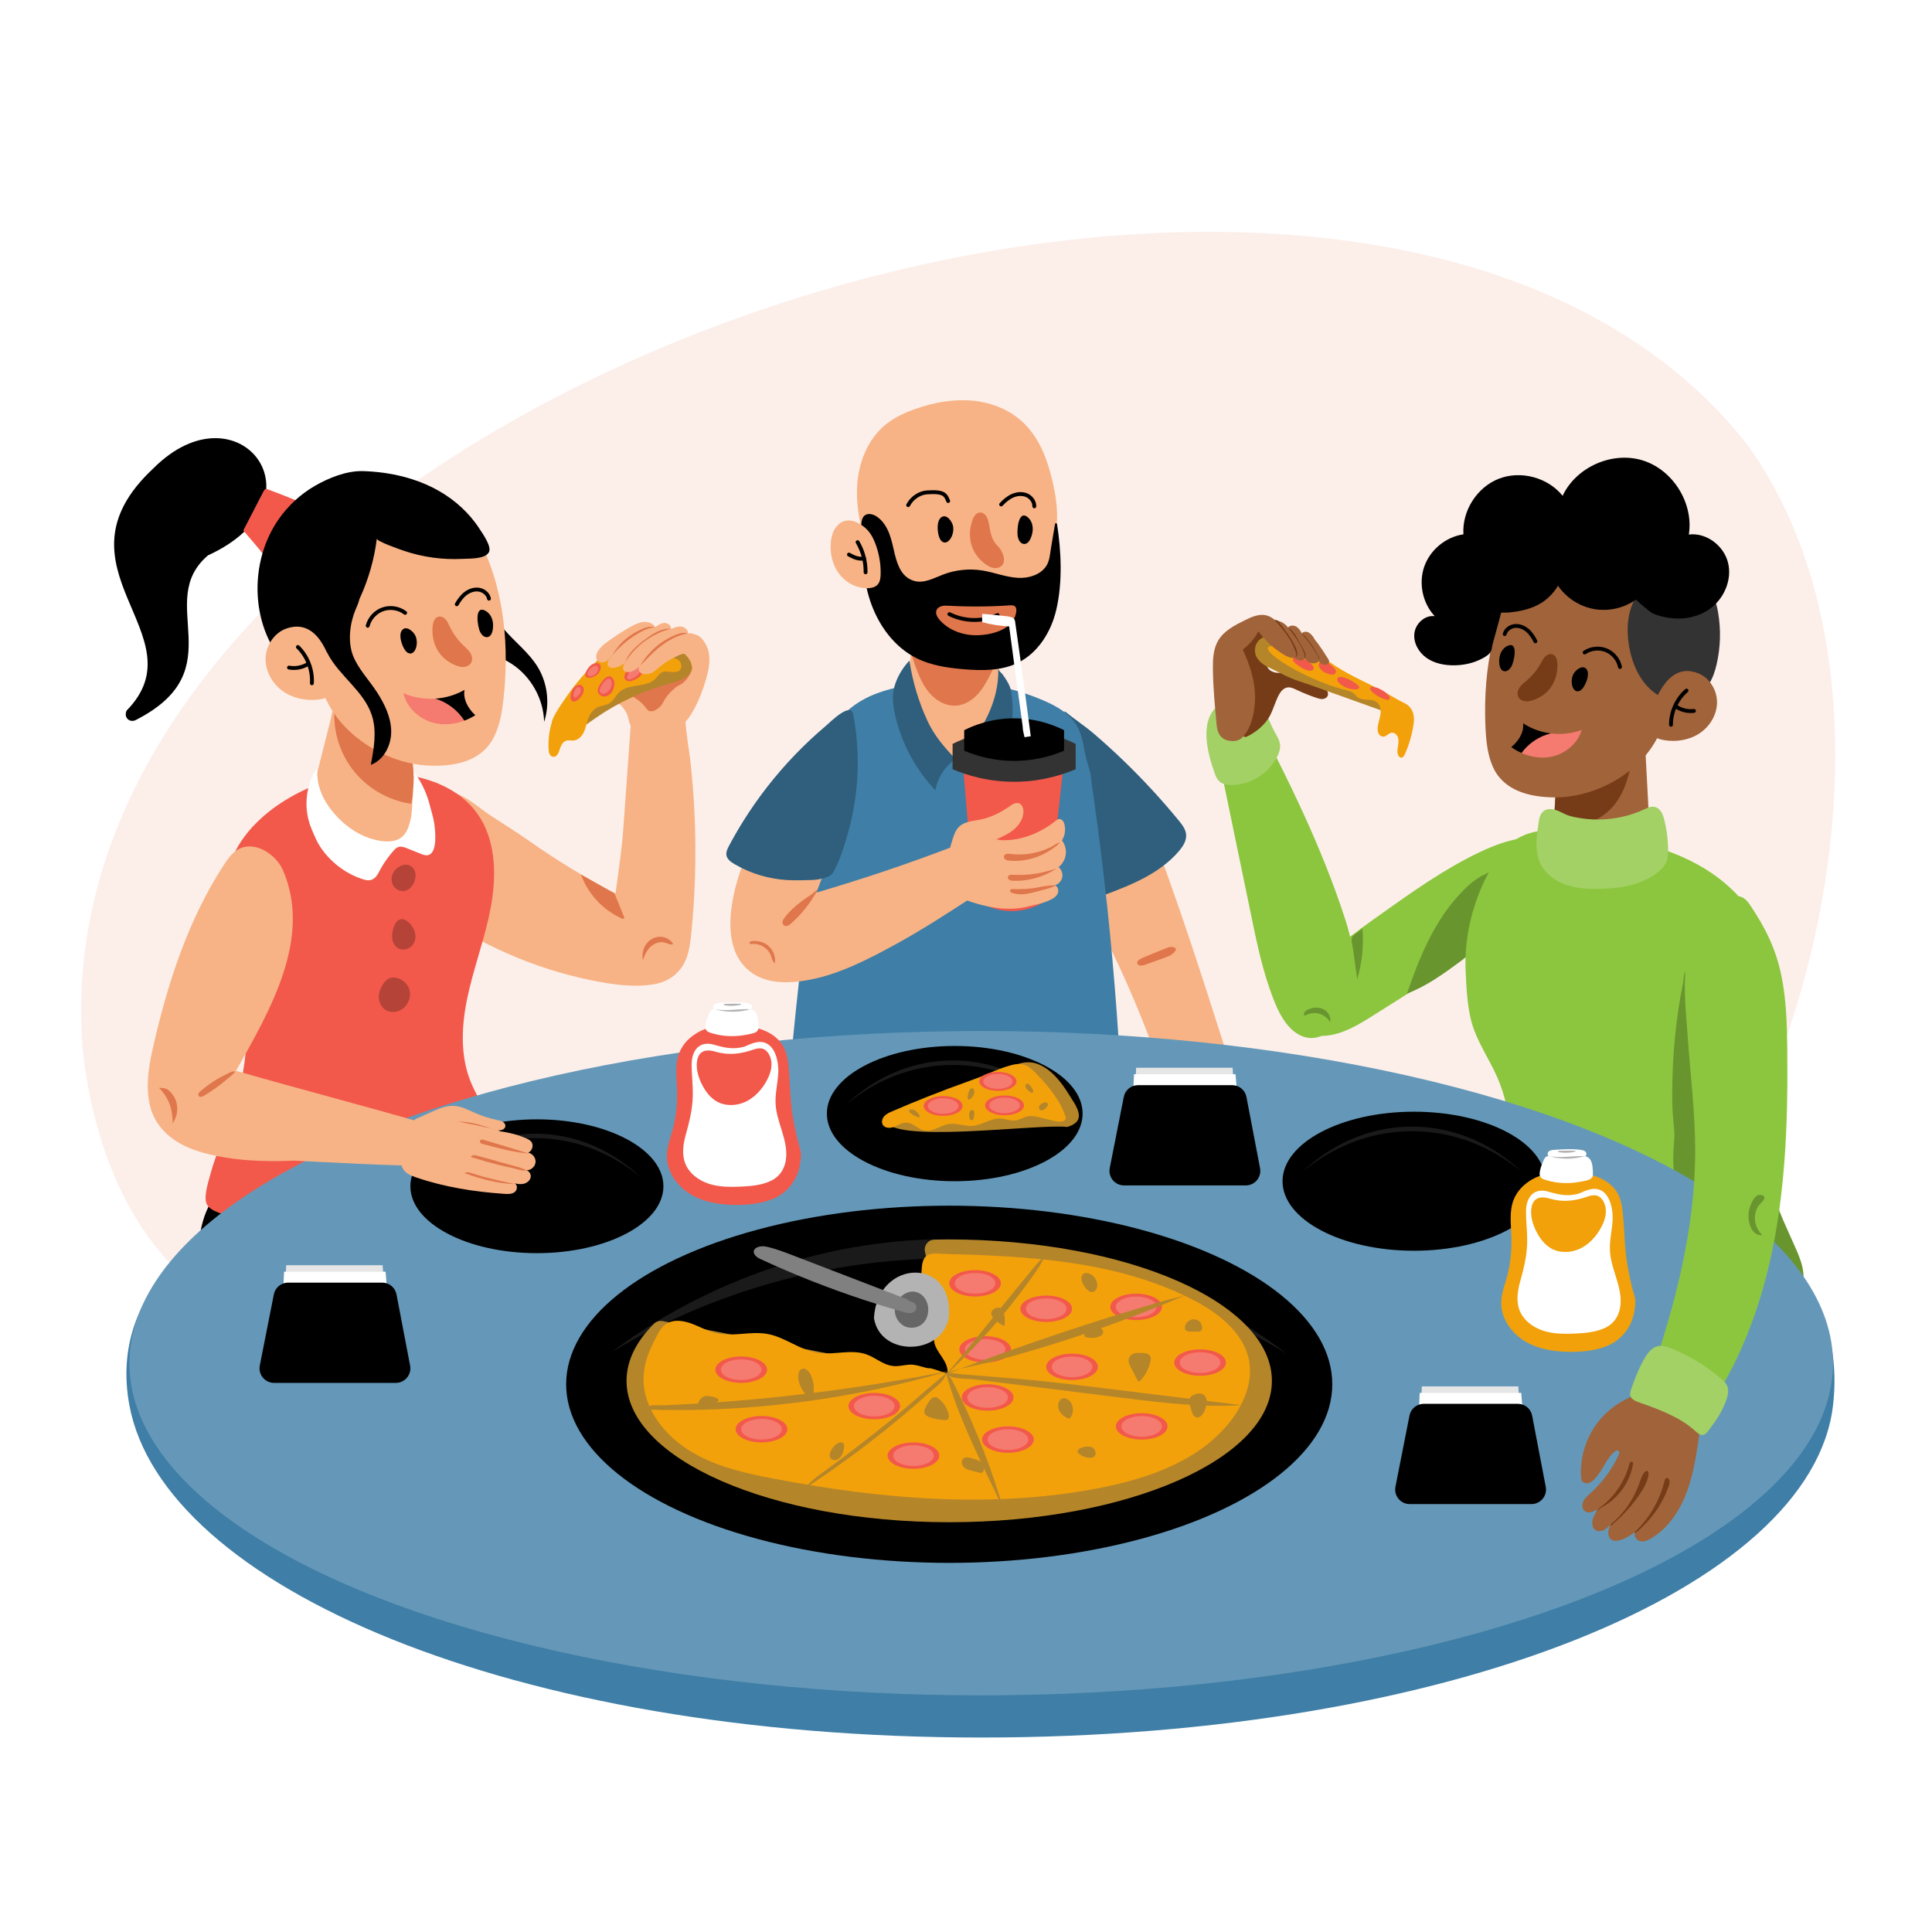 <?xml version="1.0" encoding="utf-8"?>
<!-- Generator: Adobe Illustrator 27.5.0, SVG Export Plug-In . SVG Version: 6.00 Build 0)  -->
<svg version="1.1" xmlns="http://www.w3.org/2000/svg" xmlns:xlink="http://www.w3.org/1999/xlink" x="0px" y="0px"
	 viewBox="0 0 500 500" style="enable-background:new 0 0 500 500;" xml:space="preserve">
<g id="BACKGROUND">
	<rect style="fill:transparent;" width="500" height="500"/>
</g>
<g id="OBJECTS">
	<path style="fill:#FCEFEA;" d="M21.426,271.969C6.898,101.862,350.506-13.467,451.927,114.705
		c44.811,61.185,19.129,175.756-33.069,225.561c-67.057,41.445-149.049,53.534-226.683,45.907
		c-45.692-4.462-96.381-11.876-129.941-46.293C36.018,328.252,24.402,298.997,21.426,271.969z"/>
	<g>
		<g>
			<g>
				<g>
					<path style="fill:#F7B385;" d="M302.694,228.052c3.345,9.393,6.489,18.856,9.557,28.342c1.879,5.81,3.728,11.63,5.578,17.45
						c0.254,0.801,0.511,1.65,0.316,2.467c-0.395,1.653-3.259,1.571-4.65,1.931c-1.55,0.402-3.183,0.998-4.784,1.151
						c-2.98,0.288-6.485-0.216-8.451-2.714c-1.015-1.29-0.857-2.673-1.363-4.152c-0.651-1.901-1.397-3.775-2.124-5.648
						c-2.941-7.579-6.203-15.033-9.775-22.336c-1.853-3.788-3.79-7.54-5.401-11.437c-1.399-3.385-3.202-7.902-2.386-11.634
						c0.767-3.507,0.332-7.153,0.039-10.752c-0.677-8.309-2.059-16.56-4.131-24.635c4.907,0.694,9.321,6.695,12.378,10.233
						c1.678,1.942,3.062,4.089,4.672,6.074c1.511,1.863,2.259,3.78,3.157,6.037c2.089,5.251,4.086,10.538,6.014,15.85
						C301.794,225.536,302.246,226.794,302.694,228.052z"/>
					<path style="fill:#E0764C;" d="M301.573,245.481c0.467-0.191,0.944-0.385,1.448-0.42c0.504-0.034,1.047,0.118,1.363,0.511
						c-0.175,0.613-0.634,1.114-1.166,1.466c-0.532,0.352-1.138,0.573-1.737,0.79c-1.73,0.628-3.461,1.257-5.191,1.885
						c-0.581,0.211-2.028,0.439-1.977-0.613c0.034-0.692,1.163-1.107,1.676-1.331C297.832,246.968,299.713,246.244,301.573,245.481z
						"/>
				</g>
				<path style="fill:#2F5F7D;" d="M305.468,219.83c-0.116,0.147-0.234,0.29-0.353,0.43c-4.983,5.849-12.467,8.83-19.672,11.5
					c-1.102,0.408-2.302,0.819-3.427,0.479c-1.576-0.476-1.575-2.255-1.797-3.592c-0.35-2.103-0.756-4.197-1.099-6.301
					c-0.688-4.22-1.28-8.456-1.775-12.703c-0.991-8.494-1.596-17.033-1.811-25.582c2.449,2.012,5.134,3.742,7.579,5.838
					c2.633,2.257,5.199,4.592,7.695,7c5.049,4.87,9.811,10.038,14.259,15.462c0.886,1.08,1.797,2.263,1.904,3.656
					C307.075,217.414,306.348,218.714,305.468,219.83z"/>
			</g>
			<path style="fill:#3F7EA6;" d="M290.581,289.936c-0.733-18.604-2.093-37.183-4.076-55.696
				c-0.992-9.256-2.139-18.496-3.442-27.714c-0.257-1.819-0.553-3.654-0.73-5.482c-0.139-1.447-0.607-2.552-1.012-3.952
				c-0.862-2.981-0.961-6.213-2.467-8.986c-1.807-3.326-5.326-5.328-8.802-6.828c-11.937-5.15-25.549-6.329-38.193-3.306
				c-3.142,0.751-6.253,1.766-9.032,3.414c-2.422,1.436-5.238,3.676-6.368,6.353c-1.193,2.826-1.621,6.205-2.106,9.228
				c-2.247,14.013-4.153,28.03-5.861,42.127c-2.412,19.912-4.379,39.879-5.899,59.879"/>
			<g>
				<path style="fill:#F7B385;" d="M236.526,187.845c1.681,2.637,3.861,4.955,6.392,6.792c1.405,1.02,3.06,1.926,4.784,1.721
					c1.807-0.215,3.24-1.59,4.422-2.974c2.138-2.501,3.945-5.284,5.365-8.252c1.531-3.201,0.939-5.913,1.077-9.379
					c0.164-4.112-0.631-8.529-1.801-12.456c-0.755-2.533-1.799-5.016-3.417-7.106c-3.165-4.09-8.63-5.875-13.317-3.129
					c-3.891,2.28-4.587,5.49-3.954,9.679c0.363,2.405-0.219,5.029-0.45,7.438c-0.518,5.388-2.506,11.813,0.334,16.734
					C236.142,187.228,236.33,187.538,236.526,187.845z"/>
				<g>
					<path style="fill:#2F5F7D;" d="M255.528,185.364c-1.908,3.957-4.696,8.069-7.849,11.11c2.82,1.779,4.937,4.64,5.813,7.857
						c2.236-1.67,3.595-4.241,4.775-6.77c1.636-3.505,3.085-7.147,3.627-10.977c0.359-2.539,0.158-4.92-0.18-7.439
						c-0.154-1.145-0.573-2.014-1.177-3.019c-0.339-0.564-0.707-1.111-1.102-1.637c-0.186-0.248-1.066-1.036-1.073-1.309
						c0.096,4.169-0.983,8.318-2.783,12.08C255.561,185.295,255.545,185.329,255.528,185.364z"/>
					<path style="fill:#2F5F7D;" d="M231.246,178.671c-0.44,2.533,0.115,5.311,0.744,7.735c1.754,6.761,5.264,13.057,10.092,18.104
						c0.566-3.241,2.493-6.222,5.217-8.068c-2.936-3.072-5.5-6.043-7.297-9.934c-2.276-4.928-3.846-10.181-4.647-15.55
						c-1.818,1.917-3.224,4.316-3.921,6.871C231.357,178.107,231.295,178.387,231.246,178.671z"/>
				</g>
				<path style="fill:#E0764C;" d="M241.972,180.715c1.584,1.261,3.548,2.051,5.548,1.894c2.085-0.164,3.992-1.333,5.425-2.855
					c1.433-1.523,2.448-3.385,3.38-5.256c0.71-1.424,1.396-2.928,1.395-4.519c-0.001-1.675-0.764-3.252-1.62-4.692
					c-1.359-2.287-3.042-4.449-5.274-5.898c-2.677-1.738-5.661-1.766-8.702-1.443c-2.775,0.294-4.73,2.377-5.926,4.753
					c-1.602,3.183-0.25,7.17,0.93,10.327c0.888,2.374,1.957,4.739,3.675,6.603C241.162,180.017,241.554,180.382,241.972,180.715z"/>
			</g>
			<g>
				<path style="fill:#F7B385;" d="M224.641,145.63c0.981,6.451,3.414,12.683,7.599,17.649c5.369,6.371,13.848,10.36,22.102,9.224
					c4.946-0.68,9.603-3.388,12.717-7.279c3.679-4.597,3.899-10.332,4.84-15.914c0.822-4.88,1.406-9.765,1.65-14.707
					c0.221-4.499-0.921-9.699-2.234-14.011c-1.365-4.483-3.65-8.795-7.195-11.86c-3.571-3.087-8.251-4.736-12.958-5.087
					c-4.707-0.351-9.446,0.535-13.911,2.065c-2.971,1.018-5.883,2.347-8.285,4.37c-4.505,3.795-6.792,9.754-7.139,15.633
					c-0.215,3.642,0.249,7.289,1.065,10.835c0.41,1.781,1.07,3.511,1.465,5.289C224.631,143.07,224.448,144.358,224.641,145.63z"/>
				<path d="M230.174,138.19c0.63,1.674,0.962,3.444,1.386,5.183c0.726,2.978,1.875,6.19,5.206,7.016
					c2.477,0.615,4.939-0.79,7.322-1.7c3.199-1.223,6.724-1.59,10.109-1.052c3.156,0.501,6.184,1.769,9.376,1.918
					c2.592,0.121,5.632-0.749,7.154-2.999c0.949-1.404,1.01-3.191,1.283-4.818c0.334-1.992,0.669-3.984,1.003-5.976
					c0.027-0.16,0.089-0.356,0.249-0.378c0.197-0.027,0.298,0.226,0.327,0.423c1.076,7.131,1.418,14.908-0.219,21.978
					c-1.328,5.735-4.746,11.263-10.078,13.816c-4.239,2.03-9.161,1.992-13.85,1.6c-4.189-0.35-8.441-0.974-12.202-2.841
					c-5.844-2.901-9.937-8.601-12.007-14.762c-0.539-1.603-0.954-3.246-1.268-4.907c-0.317-1.677-0.3-3.463-0.675-5.115
					c-0.728-3.204-0.682-6.619-0.391-9.901c0.072-0.811,0.207-1.702,0.826-2.232c0.848-0.726,2.175-0.407,3.111,0.201
					c1.552,1.008,2.599,2.65,3.272,4.374C230.131,138.076,230.153,138.133,230.174,138.19z"/>
				<g>
					<g>
						<g>
							<path style="fill:#E0764C;" d="M251.71,156.958c-2.065-0.013-4.13-0.076-6.192-0.188c-0.596-0.032-1.202-0.068-1.78,0.078
								c-0.578,0.145-1.135,0.504-1.365,1.054c-0.357,0.854,0.168,1.816,0.777,2.513c2.358,2.698,6.046,4.012,9.553,3.987
								c3.944-0.029,9.73-1.463,10.302-6.113c0.057-0.467,0.035-0.999-0.303-1.326c-0.355-0.342-0.911-0.329-1.403-0.296
								C258.107,156.882,254.908,156.979,251.71,156.958z"/>
						</g>
						<path style="fill:none;stroke:#000000;stroke-linecap:round;stroke-linejoin:round;stroke-miterlimit:10;" d="
							M245.705,158.934c3.841,1.932,8.557,2.025,12.471,0.246"/>
					</g>
					<path style="fill:#E0764C;" d="M251.587,134.805c0.325-1.014,0.994-2.137,2.059-2.166c0.726-0.02,1.371,0.518,1.719,1.156
						c0.348,0.638,0.497,1.365,0.622,2.081c0.348,1.983,0.633,3.966,2.322,5.544c0.66,0.616,1.048,1.489,1.341,2.343
						c0.293,0.854,0.269,1.885-0.328,2.562c-0.499,0.566-1.316,0.78-2.065,0.686c-0.749-0.094-1.439-0.457-2.058-0.889
						C251.354,143.437,250.194,139.152,251.587,134.805z"/>
					<g>
						<path style="fill:none;stroke:#000000;stroke-linecap:round;stroke-linejoin:round;stroke-miterlimit:10;" d="
							M245.384,129.668c-0.649-1.607-1.009-2.548-5.459-2.243c-2.044,0.14-3.936,1.491-4.891,3.303"/>
						<path d="M243.026,138.913c0.224,0.678,0.671,1.402,1.381,1.482c0.653,0.074,1.228-0.44,1.583-0.992
							c0.591-0.92,0.837-2.056,0.68-3.139c-0.172-1.182-1.695-3.48-3.119-2.343C242.317,134.908,242.601,137.626,243.026,138.913z"
							/>
					</g>
					<g>
						<path style="fill:none;stroke:#000000;stroke-linecap:round;stroke-linejoin:round;stroke-miterlimit:10;" d="
							M259.099,130.554c0.846-0.912,1.808-1.747,2.947-2.246c1.139-0.499,2.479-0.633,3.628-0.154
							c1.148,0.479,2.039,1.64,2.001,2.883"/>
						<path d="M263.447,139.107c0.115,0.4,0.273,0.795,0.539,1.114c0.266,0.319,0.654,0.555,1.07,0.564
							c0.814,0.018,1.396-0.781,1.708-1.533c0.362-0.869,0.574-1.815,0.497-2.754c-0.076-0.939-0.458-1.869-1.147-2.511
							C263.467,131.521,263.041,137.69,263.447,139.107z"/>
					</g>
				</g>
				<g>
					<path style="fill:#F7B385;" d="M222.089,135.362c-1.056-0.558-2.305-0.848-3.46-0.542c-1.103,0.292-2.021,1.108-2.605,2.089
						c-0.584,0.981-0.861,2.117-0.988,3.252c-0.323,2.898,0.339,5.946,2.079,8.286c1.74,2.34,4.598,3.884,7.512,3.78
						c0.912-0.033,1.882-0.255,2.499-0.927c0.644-0.701,0.763-1.727,0.786-2.678c0.067-2.798-0.446-5.605-1.477-8.206
						C225.513,138.095,224.333,136.549,222.089,135.362z"/>
					<g>
						<path style="fill:none;stroke:#000000;stroke-linecap:round;stroke-linejoin:round;stroke-miterlimit:10;" d="
							M221.943,140.311c1.387,2.342,2.112,5.072,2.069,7.794"/>
						<path style="fill:none;stroke:#000000;stroke-linecap:round;stroke-linejoin:round;stroke-miterlimit:10;" d="
							M219.708,143.521c1.206,0.689,2.559,1.285,3.919,1.003"/>
					</g>
				</g>
			</g>
			<g>
				<g>
					<g>
						<path style="fill:#F2594B;" d="M252.071,232.539l-3.126-37.916h26.651l-4.1,37.916c-1.245,0.931-4.161,2.842-8.333,3.196
							C257.353,236.228,253.176,233.353,252.071,232.539z"/>
						<path style="fill:#333333;" d="M278.382,199.07c-3.124,1.329-8.177,3.022-14.587,3.233
							c-7.816,0.257-13.919-1.811-17.268-3.233c0-2.181,0-4.363,0-6.544c2.848-1.433,8.712-3.906,16.479-3.785
							c7.155,0.111,12.57,2.372,15.376,3.785C278.382,194.707,278.382,196.889,278.382,199.07z"/>
						<path d="M275.375,194.281c-2.534,1.078-6.633,2.451-11.833,2.622c-6.341,0.209-11.291-1.469-14.008-2.622
							c0-1.77,0-3.539,0-5.309c2.31-1.162,7.068-3.168,13.368-3.07c5.805,0.09,10.197,1.924,12.473,3.07
							C275.375,190.741,275.375,192.511,275.375,194.281z"/>
						<path style="fill:#FFFFFF;" d="M266.422,190.595c0.113-0.017,0.225-0.035,0.338-0.052c-0.42-3.232-0.847-6.462-1.281-9.692
							c-0.578-4.306-1.169-8.611-1.772-12.914c-0.301-2.152-0.606-4.303-0.913-6.453c-0.126-0.884-0.094-1.373-0.97-1.723
							c-0.798-0.319-1.674-0.278-2.51-0.412c-0.424-0.068-5.109-0.536-5.108-0.446c0.001,0.735-0.112,1.399,0.033,2.13
							c2.26,0.611,4.588,0.972,6.927,1.076c0.565,4.306,1.147,8.609,1.734,12.912c0.587,4.305,1.18,8.609,1.758,12.915
							c0,0.898,0.282,1.984,0.487,2.859C265.57,190.727,265.996,190.661,266.422,190.595z"/>
					</g>
				</g>
				<g>
					<path style="fill:#F7B385;" d="M249.928,212.92c1.175-0.431,2.518-0.558,3.763-0.808c2.733-0.549,5.277-1.83,7.563-3.425
						c0.747-0.521,1.65-1.106,2.5-0.777c0.765,0.296,1.09,1.216,1.102,2.035c0.028,1.813-1.024,3.506-2.403,4.683
						c-1.379,1.177-3.065,1.921-4.725,2.649c0.239-0.105,0.981,0.123,1.262,0.142c4.896,0.328,10.294-1.824,14.05-4.876
						c0.342-0.278,0.716-0.581,1.156-0.579c0.702,0.003,1.145,0.761,1.305,1.444c0.323,1.381,0.081,2.885-0.661,4.093
						c0.783,1.021,1.144,2.357,0.982,3.634c-0.163,1.277-0.847,2.48-1.862,3.272c0.762,0.624,1.138,1.685,0.938,2.649
						c-0.199,0.964-0.966,1.789-1.913,2.059c0.844,0.261,1.104,1.429,0.706,2.218c-0.398,0.789-1.222,1.26-2.025,1.63
						c-1.851,0.853-3.74,1.184-5.686,1.659c-2.153,0.525-4.396,0.654-6.602,0.486c-3.665-0.278-7.227-1.34-10.679-2.601
						c-1.224-0.447-2.523-0.987-3.213-2.092c-0.607-0.973-0.553-2.073-0.486-3.169c0.057-0.923-0.128-1.788-0.031-2.717
						c0.268-2.566,0.83-5.111,1.626-7.564c0.358-1.102,0.791-2.228,1.628-3.029C248.718,213.469,249.299,213.15,249.928,212.92z"/>
					<g>
						<path style="fill:#E0764C;" d="M261.501,220.996c-0.325-0.041-0.656-0.091-0.976-0.023c-0.32,0.068-0.632,0.285-0.71,0.602
							c-0.086,0.35,0.14,0.717,0.447,0.905c0.307,0.188,0.677,0.235,1.036,0.265c3.779,0.322,7.642-0.746,10.767-2.883
							c0.713-0.488,1.737-1.12,2.195-1.847c-0.828,0.2-1.613,0.865-2.377,1.238c-1.06,0.518-2.17,0.933-3.309,1.241
							C266.277,221.115,263.861,221.297,261.501,220.996z"/>
						<path style="fill:#E0764C;" d="M262.142,226.382c-0.505-0.032-1.165,0.028-1.297,0.536c-0.083,0.318,0.123,0.657,0.399,0.819
							c0.276,0.162,0.605,0.187,0.921,0.201c4.173,0.176,8.338-1.105,11.795-3.529c-0.629,0.511-1.673,0.693-2.432,0.916
							c-1.021,0.3-2.059,0.54-3.106,0.72C266.35,226.399,264.239,226.515,262.142,226.382z"/>
						<path style="fill:#E0764C;" d="M263.208,230.109c-0.357-0.002-0.713-0.011-1.069-0.025c-0.154-0.006-0.312-0.013-0.457,0.038
							c-0.324,0.113-0.368,0.51-0.144,0.745c0.218,0.228,0.708,0.307,1,0.379c0.842,0.209,1.723,0.237,2.584,0.155
							c1.225-0.117,2.417-0.451,3.601-0.784c1.341-0.376,2.801-0.637,4.066-1.232c0.52-0.244,0.359-0.31-0.159-0.284
							c-0.811,0.041-1.615,0.159-2.42,0.257c-0.82,0.1-1.631,0.348-2.462,0.461C266.244,230.022,264.725,230.12,263.208,230.109z"/>
					</g>
				</g>
				<g>
					<path style="fill:#F7B385;" d="M189.547,244.001c0.505,2.158,1.413,4.17,2.885,5.846c4.54,5.166,11.652,4.842,17.818,3.572
						c7.492-1.543,14.909-5.399,21.561-9.043c6.553-3.59,12.833-7.649,19.1-11.711c-0.766,0.496-3.157-4.186-3.384-4.755
						c-0.562-1.413-0.803-3.062-0.978-4.564c-0.05-0.434-0.492-4.035-0.126-4.175c-11.548,4.416-23.275,8.364-35.143,11.83
						c2.708-6.95,5.378-13.999,6.972-21.319c0.873-4.008,1.367-8.098,1.478-12.199c0.057-2.106,0.012-4.214-0.134-6.315
						c-0.049-0.696-0.994-5.296-0.639-5.616c-7.243,6.533-13.54,14.109-18.67,22.403c-5.085,8.221-9.761,17.422-10.995,27.103
						C188.918,238.001,188.876,241.131,189.547,244.001z"/>
					<path style="fill:#E0764C;" d="M203.089,237.432c-0.225,0.295-0.445,0.606-0.537,0.965c-0.092,0.359-0.031,0.78,0.242,1.031
						c0.278,0.256,0.712,0.279,1.068,0.152c0.356-0.127,0.651-0.38,0.933-0.632c2.793-2.482,5.121-5.487,6.88-8.78
						c-0.662,0.374-1.177,0.988-1.816,1.412c-0.831,0.552-1.662,1.099-2.46,1.699C205.8,234.482,204.307,235.84,203.089,237.432z"/>
					<path style="fill:#E0764C;" d="M198.937,244.859c1.212,1.099,1.836,2.812,1.615,4.432c-0.617-0.4-0.756-1.221-1.007-1.913
						c-0.698-1.92-2.761-3.247-4.797-3.086c-0.164,0.013-0.333,0.034-0.492-0.008c-0.616-0.165-0.204-0.573,0.13-0.662
						c0.467-0.124,1.131-0.09,1.612-0.044C197.078,243.682,198.13,244.128,198.937,244.859z"/>
				</g>
				<path style="fill:#2F5F7D;" d="M190.236,223.72c4.117,2.388,8.806,3.77,13.556,4.044c2.118,0.122,4.303,0.033,6.41-0.021
					c1.355-0.035,4.608-0.548,5.361-1.851c1.871-3.24,3.029-7.192,4.018-10.778c2.709-9.819,3.159-20.268,1.208-30.27
					c-0.647-3.317-5.959,2.079-7.049,2.999c-2.795,2.358-5.466,4.862-8,7.499c-5.068,5.273-9.588,11.072-13.457,17.278
					c-1.277,2.048-2.482,4.14-3.613,6.272c-0.416,0.784-0.834,1.654-0.653,2.523c0.208,0.998,1.132,1.663,2.009,2.181
					C190.095,223.638,190.165,223.679,190.236,223.72z"/>
			</g>
		</g>
		<g>
			<g>
				<g>
					<path style="fill:#8CC63F;" d="M343.007,268.048c4.529-0.348,8.573-2.841,12.415-5.265
						c10.961-6.915,21.923-13.829,32.884-20.744c6.646-4.192,13.672-8.82,16.725-16.06c0.721-1.71,1.188-3.677,0.502-5.401
						c-0.953-2.395-3.76-3.469-6.322-3.749c-5.813-0.635-11.584,1.424-16.846,3.976c-8.709,4.225-16.648,9.853-24.542,15.454
						c-7.6,5.393-15.341,10.938-21.276,18.213c-1.88,2.305-5.312,5.938-3.969,9.239C334.02,267.255,339.717,268.301,343.007,268.048
						z"/>
					<path style="fill:#69952F;" d="M371.616,239.802c-3.183,5.448-5.452,11.378-7.502,17.345c5.064-1.912,9.498-5.153,13.862-8.356
						c0.587-0.431,1.184-0.871,1.613-1.46c0.599-0.822,0.814-1.852,1.037-2.844c1.736-7.736,4.778-15.176,8.96-21.911
						c-0.486,0.796-2.116,1.651-2.874,2.219c-0.719,0.538-1.432,1.011-2.247,1.389c-1.705,0.791-3.062,1.722-4.463,3.003
						C376.66,232.245,373.896,235.9,371.616,239.802z"/>
					<path style="fill:#69952F;" d="M351.24,253.451c1.279-4.284,1.741-8.811,1.353-13.265c0.031,0.352-2.308,1.71-2.585,2.197
						c-0.477,0.839,0.001,2.171,0.126,3.078C350.503,248.124,350.872,250.787,351.24,253.451z"/>
				</g>
				<g>
					<path style="fill:#8CC63F;" d="M348.021,237.559c0.152,0.468,0.302,0.936,0.45,1.405c1.819,5.759,2.73,13.637,1.181,19.565
						c-1.212,4.638-6.528,11.868-12.435,9.719c-4.775-1.737-7.044-7.842-8.569-12.192c-2.383-6.798-3.724-13.722-5.186-20.788
						c-3.19-15.413-6.379-30.825-9.569-46.238c1.632-0.428,12.193-1.292,10.378-4.732
						C333.238,201.284,342.072,219.22,348.021,237.559z"/>
					<path style="fill:#A3D165;" d="M314.33,200.042c0.284,0.795,0.617,1.608,1.24,2.177c0.87,0.795,2.139,0.965,3.318,0.941
						c4.785-0.098,9.412-2.984,11.604-7.238c0.51-0.99,0.902-2.091,0.786-3.199c-0.13-1.242-0.872-2.319-1.467-3.417
						c-0.781-1.443-1.334-3-2.104-4.448c-0.771-1.448-1.809-2.825-3.264-3.583c-1.524-0.794-3.345-0.822-5.033-0.501
						c-1.541,0.293-3.054,0.875-4.26,1.877C310.286,186.694,312.543,195.044,314.33,200.042z"/>
					<path style="fill:#69952F;" d="M340.385,260.773c1.039-0.079,2.123,0.237,2.892,0.94c0.769,0.704,1.185,1.806,0.974,2.827
						c-0.651-1.109-1.764-1.937-3.014-2.24c-1.332-0.323-2.503,0.019-3.697,0.582C337.03,261.463,339.422,260.846,340.385,260.773z"
						/>
				</g>
				<g>
					<path style="fill:#753C17;" d="M329.701,168.953c-0.97,0.905-1.331,2.338-1.749,3.597c0.416,1.023,1.604,1.523,2.706,1.584
						c1.102,0.061,2.197-0.208,3.301-0.222c3.095-0.04,5.83,1.882,8.32,3.72c0.405,0.299,0.818,0.606,1.102,1.021
						c0.284,0.416,0.42,0.967,0.221,1.43c-0.215,0.5-0.775,0.783-1.318,0.82c-0.543,0.037-1.078-0.128-1.594-0.3
						c-1.744-0.582-3.453-1.272-5.113-2.065c-0.749-0.358-1.547-0.747-2.369-0.63c-1.132,0.162-1.903,1.22-2.408,2.247
						c-0.815,1.658-1.294,3.469-2.156,5.104c-1.192,2.262-3.51,4.149-5.761,5.291c-0.212,0.107-0.443,0.213-0.678,0.178
						c-0.596-0.089-0.701-0.894-0.659-1.494c0.377-5.403,0.36-10.832-0.049-16.233c-0.16-2.108-0.373-4.276,0.252-6.296
						c0.486-1.57,1.555-2.869,2.831-3.912c0.631-0.515,1.312-0.968,1.999-1.36"/>
					<g>
						<path style="fill:#B5852A;" d="M328.426,172.775c-2.168-1.016-4.185-2.789-3.518-5.451c0.286-1.142,1.169-2.149,2.305-2.459
							c1.138-0.31,2.337,0.074,3.453,0.455c1.593,0.544,3.187,1.087,4.78,1.63c0.403,0.137,0.816,0.28,1.143,0.553
							c0.327,0.272,0.555,0.707,0.461,1.122c-0.299-0.161-0.61-0.326-0.948-0.345c-0.339-0.019-0.714,0.152-0.818,0.475
							c-0.312,0.97,2.829,2.32,3.475,2.678c1.661,0.922,3.346,1.801,5.054,2.635c3.329,1.625,6.742,3.081,10.221,4.354
							c3.05,1.117,6.104,2.267,8.826,4.086c0.783,0.523,1.63,1.402,1.259,2.267c-0.211,0.491-0.772,0.757-1.307,0.775
							c-0.534,0.018-1.053-0.164-1.556-0.344c-5.634-2.013-11.268-4.027-16.901-6.04c-2.713-0.969-5.42-1.998-8.161-2.871
							C333.539,175.451,330.962,173.964,328.426,172.775z"/>
						<path style="fill:#F2A10A;" d="M348.573,178.657c0.851,0.197,1.725,0.616,2.261,1.273c0.654,0.802,1.54,1.068,2.556,1.132
							c1.026,0.064,2.147,0.038,2.954,0.674c0.945,0.743,1.096,2.129,0.892,3.314c-0.204,1.185-0.681,2.327-0.707,3.529
							c-0.01,0.477,0.057,0.97,0.302,1.38c0.245,0.41,0.694,0.719,1.171,0.698c0.786-0.035,1.32-0.889,2.095-1.019
							c0.703-0.118,1.384,0.43,1.647,1.092c0.262,0.663,0.199,1.406,0.092,2.111c-0.107,0.705-0.252,1.42-0.142,2.124
							c0.088,0.563,0.509,1.193,1.07,1.095c0.414-0.072,0.652-0.501,0.823-0.885c1.116-2.512,1.882-5.18,2.269-7.902
							c0.327-2.306-0.296-4.335-2.54-5.393c-2.126-1.002-4.113-2.368-6.22-3.433c-4.388-2.219-8.927-4.215-12.948-7.081
							C313.131,159.915,334.131,175.309,348.573,178.657z"/>
						<path style="fill:#F2594B;" d="M359.473,180.152c0.167,0.242,0.299,0.584,0.112,0.811c-0.17,0.206-0.49,0.174-0.749,0.112
							c-1.416-0.339-2.74-1.062-3.78-2.081c-0.184-0.18-0.364-0.379-0.431-0.627c-0.067-0.248,0.018-0.555,0.251-0.663
							c0.355-0.164,0.694,0.165,1.031,0.22c0.186,0.03,0.319,0.006,0.497,0.057c0.236,0.068,0.476,0.221,0.695,0.33
							C358,178.759,358.893,179.309,359.473,180.152z"/>
						<path style="fill:#F2594B;" d="M339.486,171.989c0.165,0.164,0.326,0.34,0.422,0.553c0.095,0.212,0.117,0.47,0.005,0.674
							c-0.196,0.356-0.686,0.407-1.089,0.351c-1.268-0.175-2.365-0.944-3.383-1.72c-0.397-0.302-0.872-0.691-0.828-1.247
							c0.039-0.492,0.533-0.725,0.975-0.786c0.727-0.1,1.708,0.591,2.296,0.938C338.466,171.096,339.006,171.512,339.486,171.989z"
							/>
						<path style="fill:#F2594B;" d="M351.391,177.303c0.202,0.172,0.417,0.405,0.362,0.665c-0.065,0.306-0.446,0.41-0.759,0.428
							c-1.623,0.096-3.276-0.519-4.442-1.652c-0.234-0.227-0.46-0.502-0.47-0.828c-0.036-1.166,1.747-0.614,2.335-0.385
							C349.497,175.952,350.507,176.553,351.391,177.303z"/>
						<path style="fill:#F2594B;" d="M345.084,172.663c0.221,0.205,0.436,0.427,0.559,0.702c0.124,0.275,0.141,0.614-0.025,0.866
							c-0.143,0.217-0.4,0.338-0.658,0.37c-0.258,0.031-0.519-0.017-0.771-0.078c-1.072-0.258-2.147-0.798-2.694-1.756
							c-0.185-0.324-0.301-0.73-0.142-1.068c0.143-0.305,0.482-0.48,0.817-0.518C343.29,171.052,344.319,171.953,345.084,172.663z"
							/>
					</g>
					<g>
						<g>
							<path style="fill:#A1633A;" d="M324.806,179.972c-0.106-4.12-1.429-8.125-3.187-11.853c1.676-1.252,3.07-2.879,4.05-4.727
								c1.768,2.437,4.035,4.51,6.62,6.053c0.655,0.391,1.355,0.756,2.115,0.816c0.76,0.06,1.596-0.254,1.947-0.932
								c0.556-1.073-0.307-2.308-1.116-3.206c-1.159-1.286-2.318-2.571-3.477-3.857c-1.173-1.301-2.462-2.672-4.175-3.044
								c-1.841-0.399-3.697,0.454-5.388,1.285c-2.649,1.301-5.446,2.736-6.939,5.282c-1.281,2.183-1.391,4.84-1.359,7.371
								c0.061,4.849,0.517,9.682,0.974,14.51c0.195,2.068,1.028,3.651,3.227,4.034c1.27,0.222,2.581,0.029,3.491-0.92
								C324.081,188.187,324.893,183.391,324.806,179.972z"/>
							<path style="fill:#A1633A;" d="M329.984,160.537c1.317,0.092,2.579,0.789,3.359,1.854c0.483-0.598,1.438-0.617,2.104-0.233
								c0.666,0.384,1.1,1.065,1.464,1.742c0.41-0.497,1.204-0.51,1.772-0.205c0.568,0.304,0.963,0.846,1.338,1.37
								c-0.066,0.168,0.975,1.362,1.111,1.551c0.887,1.238,1.706,2.506,2.521,3.793c0.207,0.326,0.421,0.716,0.286,1.077
								c-0.1,0.267-0.37,0.436-0.644,0.512c-0.767,0.213-1.66-0.231-1.953-0.971c0.06,0.152-0.721,0.561-0.839,0.584
								c-0.303,0.059-0.685,0.069-0.991,0.031c-0.791-0.1-1.514-0.633-1.843-1.36c-0.227,0.585-1.001,0.797-1.596,0.601
								c-0.596-0.197-1.043-0.687-1.43-1.181s-0.759-1.023-1.29-1.356c-0.655-0.411-1.398-0.12-2.006-0.519
								c-0.269-0.176-0.48-0.425-0.688-0.67c-0.964-1.137-1.928-2.274-2.891-3.412c-0.413-0.487-1.55-1.829-0.922-2.457
								C327.492,160.639,329.131,160.477,329.984,160.537z"/>
						</g>
						<g>
							<path style="fill:#753C17;" d="M335.143,167.175c0.271,0.548,0.52,1.13,0.588,1.743c0.031,0.279,0.028,0.546-0.085,0.808
								c-0.118,0.273-0.326,0.377-0.501,0.589c0.207-0.249,0.326-0.57,0.332-0.894c0.007-0.408-0.206-0.778-0.33-1.155
								c-0.152-0.46-0.356-0.909-0.565-1.345c-0.415-0.867-0.909-1.694-1.454-2.485c-0.963-1.399-2.08-2.685-3.223-3.941
								c0.191-0.093,0.427-0.047,0.608,0.065c0.181,0.112,0.319,0.28,0.452,0.446C332.527,162.944,334.039,164.945,335.143,167.175z
								"/>
							<path style="fill:#753C17;" d="M337.324,168.583c-0.922-2.27-2.457-4.23-3.971-6.156c1.053,0.587,1.726,1.662,2.332,2.705
								c0.569,0.978,1.119,1.967,1.65,2.966c0.197,0.371,0.393,0.748,0.488,1.157c0.094,0.409,0.076,0.86-0.137,1.221
								c-0.088-0.302-0.012-0.617-0.065-0.932C337.564,169.209,337.44,168.9,337.324,168.583z"/>
							<path style="fill:#753C17;" d="M340.613,169.041c-1.06-1.809-2.315-3.503-3.738-5.043c0.513,0.24,0.905,0.676,1.265,1.113
								c1.081,1.313,2.017,2.744,2.794,4.256c0.18,0.351,0.533,0.848,0.544,1.248c-0.238-0.024-0.301-0.45-0.375-0.628
								C340.966,169.659,340.792,169.348,340.613,169.041z"/>
						</g>
					</g>
				</g>
			</g>
			<g>
				<g>
					<path style="fill:#8CC63F;" d="M381.568,234.593c-0.416,1.321-0.776,2.653-1.081,3.985c-0.962,4.206-1.373,8.541-1.181,12.853
						c0.182,4.094,0.418,8.778,1.441,12.745c1.347,5.225,4.596,9.728,6.765,14.669c1.969,4.486,3.031,9.364,3.136,14.261
						c0.117,5.397-2.64,10.689,0.91,15.473c3.599,4.85,8.988,9.047,13.801,12.619c6.506,4.829,13.628,8.772,21.003,12.105
						c6.399,2.892,12.992,5.334,19.647,7.567c3.332,1.118,6.681,2.182,10.036,3.225c0.62,0.193,1.561,0.714,2.168,0.45
						c0.553-0.241,1.242-1.447,1.668-1.906c1.181-1.271,2.429-2.479,3.568-3.789c1.351-1.555,2.978-3.632,3.459-5.686
						c0.44-1.879-1.191-4.905-1.782-6.716c-1.57-4.807-3.257-9.576-5.053-14.303c-1.299-3.415-2.986-6.783-4.102-10.255
						c-0.384-1.195-0.335-2.516-0.602-3.755c-0.362-1.677-0.652-3.368-0.847-5.072c-1.668-14.624,3.441-29.254,2.891-43.962
						c-0.421-11.267-8.585-20.164-18.075-25.369c-9.004-4.939-19.296-6.981-29.486-8.26c-5.676-0.712-11.866-1.515-17.058,1.482
						c-3.036,1.752-4.863,4.352-6.619,7.29C384.234,227.492,382.704,230.984,381.568,234.593z"/>
				</g>
				<path style="fill:#69952F;" d="M463.207,319.653c-1.448-3.249-2.895-6.497-4.343-9.746c-0.907-2.035-1.814-4.071-2.721-6.106
					c-0.772-1.733-1.845-3.171-2.886-4.764c-2.099-3.211-4.563-6.124-6.754-9.256c-0.766-1.095-0.856-2.283-1.184-3.554
					c-0.499-1.933-0.827-3.855-0.846-5.857c-0.077-8.274-1.584-16.58-4.879-24.17c-0.712-1.641-1.745-3.904-3.522-4.606
					c-0.397,0.667-0.321,1.897-0.472,2.658c-0.231,1.167-0.457,2.334-0.663,3.505c-0.42,2.384-0.779,4.779-1.076,7.181
					c-0.579,4.679-0.917,9.385-1.033,14.098c-0.071,2.868-0.109,5.74,0.035,8.607c0.133,2.638,0.667,5.197,0.398,7.795
					c-0.592,5.713-0.025,11.859,1.653,17.347c0.905,2.961,2.207,5.81,3.916,8.394c0.832,1.259,1.761,2.454,2.787,3.562
					c0.853,0.921,1.937,1.577,2.741,2.502c1.974,2.272,3.648,4.473,6.138,6.256c2.285,1.636,4.842,2.895,7.541,3.681
					c1.254,0.365,2.579,0.633,3.862,0.387c1.951-0.374,3.543-1.939,4.281-3.783c0.739-1.844,0.71-3.924,0.278-5.863
					c-0.432-1.939-1.245-3.768-2.054-5.583C464.005,321.443,463.606,320.548,463.207,319.653z"/>
			</g>
			<g>
				<g>
					<path style="fill:#A1633A;" d="M425.688,191.6c0.426,8.045,0.852,16.09,1.277,24.135c0.11,2.076,0.22,4.152,0.33,6.228
						c0.076,1.443,0.708,3.676-0.325,4.742c-2.031,2.097-6.173,1.76-8.783,1.605c-2.741-0.163-5.49-0.327-8.189-0.832
						c-2.283-0.427-4.617-1.153-6.279-2.776c-1.276-1.246-2.025-3.106-1.756-4.891c0.271-1.8,0.082-3.493,0.144-5.344
						c0.157-4.706,0.441-9.407,0.85-14.097C410.913,198.472,419.111,196.465,425.688,191.6z"/>
					<path style="fill:#753C17;" d="M402.295,210.517c-0.043,0.735-0.07,1.535,0.355,2.136c0.482,0.683,1.391,0.894,2.222,0.983
						c1.408,0.15,2.837,0.098,4.229-0.16c3.256-0.602,6.287-2.354,8.434-4.874c1.691-1.985,2.821-4.396,3.598-6.885
						c0.777-2.489,1.215-5.069,1.652-7.639c-7.406-0.184-14.804,3.471-19.159,9.465c-0.767,1.056-1.023,1.75-1.099,3.042
						C402.451,207.895,402.373,209.206,402.295,210.517z"/>
				</g>
				<path style="fill:#A3D165;" d="M430.766,212.39c0.444,1.859,0.773,3.754,0.873,5.665c0.081,1.552,0.247,3.816-0.477,5.226
					c-1.333,2.595-4.852,4.406-7.467,5.307c-2.956,1.018-6.11,1.332-9.235,1.43c-3.079,0.097-6.22-0.019-9.132-1.024
					c-2.912-1.006-5.595-3.012-6.82-5.838c-1.398-3.227-0.805-7.02-0.309-10.384c0.17-1.155,0.48-2.452,1.599-3.059
					c0.782-0.425,1.789-0.391,2.661-0.14c0.926,0.267,1.766,0.757,2.636,1.16c0.859,0.397,1.781,0.606,2.718,0.796
					c1.979,0.401,4.001,0.588,6.019,0.565c4.037-0.048,8.069-0.938,11.73-2.648c0.79-0.369,1.627-0.786,2.491-0.663
					c0.794,0.112,1.467,0.679,1.892,1.36C430.369,210.821,430.58,211.61,430.766,212.39z"/>
			</g>
			<g>
				<path style="fill:#A1633A;" d="M428.946,190.872c-4.699,9.353-16.265,15.567-26.567,15.496
					c-6.342-0.044-13.187-1.618-16.001-7.865c-1.393-3.093-1.748-6.543-1.918-9.93c-0.064-1.285-0.103-2.572-0.115-3.859
					c-0.066-7.144,0.69-14.33,2.589-21.229c0.942-3.424,2.167-6.773,3.706-9.974c0.559-1.163,1.049-2.504,2.164-3.239
					c1.144-0.755,2.485-1.291,3.665-2.005c3.065-1.855,6.583-2.727,10.141-2.91c1.56-0.08,3.125-0.031,4.679,0.115
					c3.554,0.334,7.095,1.178,10.253,2.844c6.309,3.328,10.635,9.825,12.145,16.797c0.973,4.492,0.851,9.171-0.062,13.663
					C432.737,183.133,430.925,186.933,428.946,190.872z"/>
				<g>
					<path style="fill:#333333;" d="M421.584,167.094c1.146,6.984,5.085,13.629,12.516,14.488c1.729,0.2,3.448-0.189,4.75-1.35
						c1.3-1.16,2.645-1.943,3.59-3.484c0.902-1.471,1.429-3.141,1.819-4.821c1.015-4.376,1.149-8.954,0.391-13.382
						c-0.38-2.222-1.03-4.495-2.539-6.171c-1.237-1.373-2.962-2.232-4.746-2.714c-3.261-0.879-6.866-0.54-9.826,1.086
						C421.553,154.034,420.57,160.916,421.584,167.094z"/>
					<path d="M423.435,155.143c-0.171,0.123,3.643,3.257,4.071,3.477c1.385,0.713,3.082,1.098,4.617,1.311
						c3.564,0.494,7.351-0.214,10.316-2.309c3.727-2.635,5.868-7.538,4.782-11.972c-1.086-4.433-5.627-7.892-10.154-7.31
						c1.289-8.125-4.114-16.784-11.978-19.198c-7.864-2.414-17.195,1.723-20.686,9.172c-3.809-4.75-10.813-6.63-16.489-4.425
						c-5.676,2.205-9.574,8.32-9.177,14.396c-4.552,0.658-8.613,3.999-10.135,8.339c-1.522,4.34-0.437,9.486,2.708,12.842
						c-2.495-0.343-4.904,1.829-5.253,4.324c-0.348,2.494,1.061,5.019,3.121,6.468s4.661,1.95,7.179,1.923
						c2.152-0.023,4.323-0.428,6.294-1.306c1.003-0.447,2.045-0.967,2.825-1.759c0.677-0.688,0.591-1.609,0.836-2.503
						c0.731-2.669,1.462-5.339,2.193-8.008c0.029-0.089,1.808-0.073,1.97-0.089c2.974-0.282,5.996-0.93,8.545-2.558
						c1.727-1.104,3.138-2.622,4.185-4.379c2.15,3.154,5.606,5.386,9.365,6.048C416.326,158.289,420.337,157.372,423.435,155.143z"
						/>
				</g>
				<g>
					<path style="fill:#A1633A;" d="M439.536,174.261c2.96,1.199,4.883,4.417,4.831,7.611c-0.052,3.193-1.929,6.226-4.607,7.968
						c-2.677,1.742-6.059,2.247-9.203,1.686c-1.395-0.249-2.874-0.79-3.59-2.013c-0.752-1.285-0.434-2.911,0.007-4.332
						C428.634,179.837,432.223,171.298,439.536,174.261z"/>
					<g>
						<path style="fill:none;stroke:#000000;stroke-linecap:round;stroke-linejoin:round;stroke-miterlimit:10;" d="
							M436.468,178.724c-2.521,2.188-4.026,5.501-4.017,8.839"/>
						<path style="fill:none;stroke:#000000;stroke-linecap:round;stroke-linejoin:round;stroke-miterlimit:10;" d="
							M438.384,183.982c-1.553,0.202-3.176-0.173-4.482-1.037"/>
					</g>
				</g>
				<g>
					<path style="fill:#753C17;" d="M403.063,171.87c-0.022-1.012-0.329-2.217-1.292-2.53c-0.657-0.214-1.389,0.102-1.878,0.59
						c-0.489,0.488-0.794,1.125-1.129,1.729c-0.928,1.675-2.158,3.182-3.612,4.427c-0.652,0.558-1.358,1.075-1.855,1.774
						c-0.497,0.699-0.754,1.646-0.393,2.424c0.302,0.651,0.989,1.066,1.697,1.182c0.708,0.117,1.435-0.029,2.116-0.255
						C400.946,179.802,403.159,176.208,403.063,171.87z"/>
					<g>
						<path style="fill:none;stroke:#000000;stroke-linecap:round;stroke-linejoin:round;stroke-miterlimit:10;" d="M410.103,168.86
							c1.614-1.09,3.78-1.312,5.581-0.572c1.802,0.74,3.186,2.42,3.567,4.331"/>
						<path d="M409.758,177.924c-0.387,0.558-0.99,1.097-1.658,0.979c-0.615-0.109-1.001-0.732-1.175-1.331
							c-0.291-0.998-0.208-2.1,0.227-3.045c0.475-1.031,2.484-2.715,3.475-1.294C411.485,174.464,410.493,176.865,409.758,177.924z"
							/>
					</g>
					<g>
						<path style="fill:none;stroke:#000000;stroke-linecap:round;stroke-linejoin:round;stroke-miterlimit:10;" d="
							M397.361,165.969c-0.525-1.06-1.177-2.08-2.081-2.842c-0.904-0.763-2.09-1.246-3.265-1.119
							c-1.176,0.127-2.301,0.945-2.602,2.088"/>
						<path d="M391.09,172.592c-0.212,0.333-0.463,0.651-0.792,0.87c-0.329,0.219-0.746,0.33-1.127,0.226
							c-0.747-0.203-1.061-1.088-1.144-1.858c-0.095-0.89-0.033-1.809,0.289-2.644c0.323-0.835,0.922-1.58,1.723-1.98
							C393.119,165.671,391.843,171.41,391.09,172.592z"/>
					</g>
					<g>
						<path style="fill:#F57A6F;" d="M401.331,189.798c2.7,0.342,5.48,0.056,8.029-0.901c-1.02,3.526-4.253,6.203-7.849,6.939
							c-2.596,0.532-5.315,0.112-7.745-0.971C395.583,192.354,398.319,190.524,401.331,189.798z"/>
						<path d="M394.177,187.186c2.139,1.413,4.612,2.29,7.155,2.612c-3.013,0.726-5.749,2.556-7.564,5.067
							c-0.936-0.417-1.832-0.923-2.656-1.524C392.968,191.853,394.458,189.548,394.177,187.186z"/>
					</g>
				</g>
			</g>
		</g>
		<g>
			<g>
				<g>
					<path style="fill:#F7B385;" d="M115.999,236.843c-0.332,0.275-0.664,0.551-0.996,0.826c-4.437-8.079-5.941-17.73-4.172-26.776
						c0.344-1.757,0.883-3.615,2.276-4.739c1.617-1.306,4.013-1.246,5.912-0.399c2.959,1.321,5.774,3.948,8.547,5.707
						c3.246,2.059,6.483,4.133,9.63,6.343c7.061,4.958,14.451,9.446,22.106,13.425c0.708-5.521,1.595-11.027,1.993-16.567
						c0.415-5.781,0.83-11.561,1.245-17.341c0.27-3.757,0.54-7.514,0.809-11.272c4.783,0.332,9.62-0.118,14.26-1.326
						c-0.839,0.218,0.882,10.645,0.983,11.525c0.578,5.041,0.974,10.102,1.188,15.172c0.423,10.026,0.135,20.082-0.869,30.067
						c-0.223,2.214-0.487,4.453-1.28,6.532c-1.374,3.603-4.354,5.961-8.088,6.647c-4.659,0.856-9.461,0.33-14.122-0.51
						c-14.639-2.638-28.711-8.383-41.014-16.744"/>
					<g>
						<path style="fill:#E0764C;" d="M150.352,226.329c1.798,4.997,5.697,9.2,10.546,11.366c0.121,0.054,0.247,0.107,0.379,0.102
							c0.132-0.006,0.27-0.09,0.293-0.22c0.015-0.081-0.017-0.163-0.048-0.24c-0.827-2.036-1.654-4.072-2.482-6.108L150.352,226.329
							z"/>
						<path style="fill:#E0764C;" d="M166.317,248.004c-0.154-1.344,0.198-2.755,1.031-3.821c0.834-1.066,2.155-1.756,3.508-1.751
							c1.353,0.005,2.7,0.736,3.375,1.908c-0.72,0.268-1.478-0.206-2.219-0.405c-1.285-0.345-2.692,0.182-3.659,1.096
							c-0.967,0.914-1.55,2.163-1.951,3.431c-0.15-0.471-0.127-0.995,0.064-1.451"/>
					</g>
				</g>
				<g>
					<g>
						<path style="fill:#F7B385;" d="M183.42,168.831c0.449,2.25-0.027,4.578-0.653,6.786c-0.774,2.731-1.782,5.403-3.129,7.902
							c-1.1,2.04-2.508,4.037-4.566,5.104c-2.058,1.067-4.892,0.922-6.372-0.861c-0.458,0.829-1.304,1.433-2.237,1.595
							s-1.934-0.119-2.645-0.745c-1.176-1.035-0.987-2.811-1.728-4.178c-0.777-1.435-1.995-2.641-3.475-3.341
							c-0.731-0.346-1.622-0.691-1.813-1.477c-0.131-0.541,0.153-1.12,0.585-1.472c0.431-0.353,0.984-0.517,1.53-0.628
							c1.768-0.359,3.603-0.236,5.382-0.538c0.995-0.168,2.037-0.517,2.636-1.329c0.529-0.717,0.586-1.616,0.577-2.474
							c-0.008-0.735,0.175-1.495,0.46-2.181c0.589-1.421,1.938-2.364,3.27-3.133c2.002-1.156,4.107-2.051,6.287-2.808
							c0.717-0.249,1.543-0.774,2.324-0.746c0.869,0.031,1.617,0.81,2.13,1.439C182.706,166.631,183.196,167.711,183.42,168.831z"/>
						<path style="fill:#E0764C;" d="M174.057,178.616c0.436-0.412,0.951-0.875,1.481-1.161c0.462-0.249,0.856-0.393,1.268-0.756
							c0.904-0.797,1.628-1.798,2.095-2.909c0.17-0.405,0.308-0.863,0.162-1.278c-0.152-0.433-0.59-0.716-1.039-0.811
							c-0.89-0.189-1.876-0.043-2.677,0.356c-1.406,0.701-2.725,1.578-4.172,2.19c-1.448,0.611-3.088,0.945-4.593,0.495
							c-0.771-0.23-1.303-0.358-2.122-0.179c-0.731,0.16-1.427,0.485-2.013,0.952c-0.431,0.344-0.817,0.786-0.935,1.324
							c-0.186,0.85,0.336,1.697,0.952,2.312c1.334,1.332,3.195,2.097,4.343,3.593c0.386,0.503,0.732,1.118,1.34,1.301
							c0.437,0.132,0.911,0.001,1.326-0.192c1.038-0.483,1.792-1.324,2.287-2.34C172.254,180.493,173.229,179.399,174.057,178.616z"
							/>
					</g>
					<g>
						<g>
							<path style="fill:#B5852A;" d="M178.802,171.464c1.299,3.286-2.676,4.7-5.089,5.337c-6.972,1.841-13.62,4.905-19.548,9.01
								c-2.38,1.648-4.777,3.519-7.64,3.949c-1.219,0.183-2.659-0.011-3.339-1.039c-0.446-0.674-0.448-1.567-0.197-2.336
								c0.251-0.769,0.727-1.441,1.201-2.096c2.134-2.952,4.361-5.836,6.624-8.691c1.132-1.428,2.272-2.848,3.415-4.267
								c0.934-1.159,2.07-2.011,3.304-2.856c3.228-2.209,7.269-3.188,11.155-2.741c2.898,0.333,5.694,1.453,8.049,3.169
								C177.57,169.512,178.4,170.445,178.802,171.464z"/>
							<path style="fill:#F2A10A;" d="M143.243,185.745c-0.136,0.314-0.256,0.63-0.357,0.948c-0.74,2.328-1.05,4.791-0.906,7.23
								c0.024,0.408,0.063,0.824,0.235,1.195c0.172,0.37,0.503,0.691,0.908,0.744c0.386,0.051,0.773-0.151,1.034-0.441
								c0.26-0.29,0.414-0.659,0.544-1.027c0.188-0.532,0.338-1.081,0.606-1.577c0.268-0.496,0.677-0.946,1.214-1.119
								c0.63-0.203,1.316,0.002,1.975-0.066c1.143-0.118,2.055-1.051,2.561-2.083c0.506-1.032,0.704-2.183,1.064-3.275
								c0.38-1.154,1.053-2.3,2.095-2.976c1.146-0.743,2.662-0.642,3.783-1.487c0.922-0.696,1.398-1.836,2.228-2.639
								c2.459-2.382,7.055-1.097,9.441-3.552c0.543-0.559,0.945-1.294,1.647-1.632c0.812-0.392,1.768-0.138,2.666-0.059
								c0.742,0.065,1.583-0.041,2.053-0.619c0.555-0.683,0.314-1.775-0.332-2.373c-0.645-0.598-1.569-0.792-2.449-0.821
								c-0.879-0.029-1.763,0.082-2.638-0.014c-1.739-0.192-3.272-1.176-4.793-2.042c-1.521-0.865-3.223-1.657-4.955-1.408
								c-1.739,0.25-2.96,1.45-4.211,2.566c-1.157,1.033-2.33,2.024-3.428,3.125c-2.532,2.54-4.827,5.318-6.844,8.284
								C145.314,182.202,144.023,183.943,143.243,185.745z"/>
						</g>
						<g>
							<g>
								<path style="fill:#F2594B;" d="M155.259,177.177c-0.343,0.529-0.656,1.139-0.553,1.761c0.114,0.686,0.754,1.219,1.445,1.305
									c0.69,0.086,1.394-0.227,1.877-0.727c0.484-0.5,0.765-1.168,0.903-1.85c0.139-0.688,0.126-1.455-0.277-2.029
									C157.437,173.901,155.903,176.185,155.259,177.177z"/>
								<path style="fill:#F57A6F;" d="M155.301,178.231c-0.079,0.227-0.139,0.475-0.075,0.707c0.094,0.341,0.448,0.566,0.8,0.59
									c0.353,0.024,0.698-0.119,0.993-0.314c0.756-0.499,1.257-1.365,1.312-2.27c0.034-0.545-0.287-1.539-1.025-1.286
									c-0.312,0.107-0.562,0.408-0.781,0.642c-0.248,0.266-0.479,0.548-0.681,0.851
									C155.622,177.488,155.434,177.849,155.301,178.231z"/>
							</g>
							<g>
								<path style="fill:#F2594B;" d="M161.809,174.276c-0.208,0.438-0.331,0.967-0.113,1.4c0.221,0.439,0.748,0.657,1.239,0.643
									c0.491-0.014,0.955-0.219,1.394-0.44c0.596-0.302,1.189-0.655,1.592-1.188c0.403-0.533,0.58-1.283,0.283-1.882
									c-0.4-0.807-1.523-0.849-2.254-0.543C163.023,172.653,162.241,173.364,161.809,174.276z"/>
								<path style="fill:#F57A6F;" d="M162.43,174.819c-0.104,0.23-0.188,0.504-0.07,0.727c0.096,0.181,0.307,0.278,0.512,0.286
									c0.205,0.008,0.405-0.058,0.594-0.135c0.521-0.211,1.009-0.506,1.425-0.883c0.256-0.232,0.489-0.502,0.614-0.824
									c0.124-0.322,0.126-0.706-0.058-0.998c-0.264-0.419-0.855-0.523-1.252-0.264c-0.498,0.325-0.934,0.763-1.279,1.246
									C162.727,174.239,162.563,174.522,162.43,174.819z"/>
							</g>
							<g>
								<path style="fill:#F2594B;" d="M151.603,173.975c-0.144,0.365-0.206,0.812,0.031,1.125c0.279,0.369,0.83,0.376,1.282,0.278
									c0.663-0.144,1.301-0.447,1.781-0.927c0.48-0.48,0.79-1.144,0.777-1.822c-0.021-1.145-1.133-1.189-1.979-0.819
									C152.685,172.164,151.917,173.18,151.603,173.975z"/>
								<path style="fill:#F57A6F;" d="M152.246,173.734c-0.173,0.275-0.322,0.621-0.179,0.913c0.158,0.322,0.59,0.397,0.945,0.339
									c0.372-0.061,0.727-0.224,1.018-0.465c0.264-0.218,0.512-0.492,0.626-0.817c0.077-0.222,0.143-0.454,0.132-0.689
									c-0.011-0.235-0.111-0.477-0.307-0.608c-0.195-0.132-0.455-0.134-0.68-0.062c-0.224,0.072-0.421,0.208-0.614,0.343
									c-0.201,0.141-0.377,0.257-0.528,0.448C152.508,173.326,152.375,173.528,152.246,173.734z"/>
							</g>
							<g>
								<path style="fill:#F2594B;" d="M147.694,180.819c0.044,0.261,0.178,0.519,0.407,0.653c0.363,0.212,0.829,0.054,1.187-0.168
									c0.91-0.564,2.24-2.223,1.671-3.387c-0.664-1.357-2.189-0.501-2.721,0.42C147.846,179.014,147.561,180.035,147.694,180.819z
									"/>
								<path style="fill:#F57A6F;" d="M148.432,179.905c0.006,0.221,0.068,0.476,0.27,0.567c0.185,0.083,0.4-0.014,0.569-0.128
									c0.347-0.235,0.638-0.552,0.843-0.917c0.129-0.229,0.225-0.484,0.227-0.747c0.002-0.263-0.101-0.535-0.31-0.695
									C149.096,177.271,148.415,179.283,148.432,179.905z"/>
							</g>
						</g>
					</g>
					<g>
						<path style="fill:#F7B385;" d="M168.966,173.98c-0.199,0.118-0.406,0.222-0.625,0.304c-0.804,0.305-2.354,0.337-2.87-0.489
							c-0.217-0.347-0.258-0.797-0.109-1.178c-0.825,0.639-1.724,1.307-2.767,1.349c-0.408,0.016-0.849-0.085-1.115-0.394
							c-0.244-0.284-0.293-0.697-0.208-1.062c0.085-0.365,0.289-0.689,0.507-0.993c-0.772,0.652-1.717,1.097-2.712,1.276
							c-0.315,0.057-0.641,0.087-0.954,0.017c-0.313-0.07-0.612-0.252-0.762-0.534c-0.152-0.285-0.135-0.637-0.025-0.941
							c0.11-0.304,0.302-0.57,0.497-0.829c-0.454,0.385-0.959,0.737-1.539,0.872c-0.58,0.134-1.25,0.011-1.645-0.434
							c-0.539-0.607-0.394-1.576,0.019-2.276c0.946-1.604,2.461-2.538,3.952-3.579c1.599-1.117,3.247-2.168,4.973-3.079
							c0.983-0.518,2.022-0.999,3.132-1.06c1.109-0.061,2.31,0.385,2.863,1.349c0.713-0.523,1.49-1.059,2.374-1.084
							c0.884-0.025,1.84,0.712,1.694,1.584c0.866-0.379,1.788-0.766,2.725-0.64c0.937,0.126,1.843,0.984,1.655,1.911
							c0.13-0.642,2.434,0.326,2.726,0.498c0.712,0.421,1.301,1.09,1.509,1.891c0.208,0.801-0.012,1.727-0.639,2.267
							c-0.776,0.668-1.919,0.621-2.938,0.516c-0.674-0.07-1.377-0.146-2.047-0.001c-0.651,0.14-1.304,0.494-1.897,0.79
							c-1.382,0.689-2.724,1.478-3.911,2.471C170.221,173.009,169.641,173.579,168.966,173.98z"/>
						<g>
							<path style="fill:#E0764C;" d="M170.944,167.275c2.067-1.614,4.444-2.903,7.026-3.361c-1.006-0.323-2.101-0.016-3.082,0.376
								c-3.057,1.218-5.764,3.283-7.777,5.883c-0.566,0.731-1.081,1.505-1.527,2.315c0.315-0.474,0.796-0.886,1.187-1.3
								c0.435-0.461,0.875-0.917,1.324-1.364C168.997,168.923,169.939,168.06,170.944,167.275z"/>
							<path style="fill:#E0764C;" d="M173.639,162.715c-1.177-0.079-2.356,0.225-3.429,0.715c-1.073,0.491-2.051,1.164-3.004,1.859
								c-1.208,0.881-2.391,1.808-3.398,2.912c-0.911,0.999-1.657,2.141-2.109,3.419c0.136-0.421,0.502-0.841,0.755-1.201
								c0.288-0.409,0.592-0.807,0.911-1.193c0.638-0.771,1.337-1.493,2.085-2.158c1.491-1.325,3.183-2.425,5.001-3.245
								C171.478,163.362,172.546,162.989,173.639,162.715z"/>
							<path style="fill:#E0764C;" d="M165.641,163.649c1.164-0.644,2.42-1.206,3.749-1.249c-1.044-0.43-2.236-0.056-3.268,0.402
								c-2.094,0.929-4.049,2.219-5.588,3.916c-0.527,0.581-1.003,1.206-1.448,1.852c-0.424,0.615-0.775,1.314-1.228,1.9
								c0.019-0.255,0.318-0.511,0.472-0.701c0.22-0.271,0.446-0.537,0.678-0.798c0.463-0.523,0.948-1.026,1.453-1.508
								c0.996-0.952,2.071-1.823,3.209-2.599C164.308,164.428,164.966,164.023,165.641,163.649z"/>
						</g>
					</g>
				</g>
			</g>
			<g>
				<path d="M53.331,338.617c2.737,8.846,8.33,16.785,15.739,22.34c8.379,6.282,18.673,9.385,28.834,11.923
					c2.061,0.515,4.297,1,6.254,0.173c2.831-1.196,3.932-4.601,4.372-7.643c1.882-13.013-2.345-26.245-8.655-37.78
					c-3.303-6.038-7.248-11.829-12.469-16.313c-5.221-4.483-11.838-7.588-18.72-7.659C50.077,303.468,49.239,325.393,53.331,338.617
					z"/>
				<g>
					<path style="fill:#F2594B;" d="M119.825,270.648c-0.224-4.084,0.257-8.254,1.091-12.268c1.471-7.075,3.986-13.896,5.565-20.948
						c1.579-7.052,2.183-14.564-0.152-21.403c-5.631-16.489-27.555-18.366-41.932-13.8c-12.457,3.956-26.439,14.465-25.902,28.715
						c0.246,6.542,2.502,12.816,3.874,19.218c2.791,13.025,1.86,26.826-2.655,39.358c-1.709,4.744-3.924,9.328-5.219,14.215
						c-0.507,1.914-1.829,5.809-1.051,7.742c0.691,1.717,3.139,2.312,4.76,2.971c9.891,4.021,20.842,5.446,31.433,4.099
						c11.429-1.453,22.428-6.139,31.394-13.374c2.053-1.656,5.298-4.001,6.527-6.36c1.379-2.645-0.088-6.999-1.15-9.493
						c-1.394-3.273-3.384-6.272-4.687-9.582C120.576,276.829,119.996,273.763,119.825,270.648z"/>
					<g>
						<path style="fill:#B54338;" d="M101.662,226.066c-0.467,1.015-0.43,2.269,0.174,3.21c0.604,0.941,1.782,1.504,2.881,1.299
							c1.304-0.243,2.245-1.45,2.626-2.72c0.286-0.956,0.307-2.049-0.223-2.895C105.666,222.638,102.558,224.12,101.662,226.066z"/>
						<path style="fill:#B54338;" d="M101.467,242.235c-0.03,1.278,0.534,2.647,1.671,3.232c1.197,0.615,2.782,0.163,3.618-0.891
							c1.621-2.045,0.441-4.987-1.544-6.291C102.684,236.623,101.515,240.215,101.467,242.235z"/>
						<path style="fill:#B54338;" d="M98.038,257.569c-0.144,1.564,0.615,3.239,2.013,3.955c1.274,0.652,2.892,0.423,4.07-0.39
							c1.669-1.152,2.449-3.482,1.717-5.373c-0.655-1.691-2.844-3.148-4.702-2.706C99.443,253.458,98.18,256.021,98.038,257.569z"/>
					</g>
				</g>
			</g>
			<g>
				<g>
					<path style="fill:#F7B385;" d="M80.535,207.792c0.3,1.985,1.675,3.862,3.075,5.253c1.681,1.671,3.738,2.914,5.852,3.986
						c2.723,1.38,5.643,2.517,8.692,2.655c2.586,0.117,5.347-0.557,7.361-2.245c1.187-0.994,0.962-2.509,1.081-3.983
						c0.139-1.716,0.238-3.436,0.301-5.157c0.252-6.889-0.081-13.793-0.827-20.644c-0.279-2.562-0.623-5.147-1.547-7.553
						c-0.924-2.406-2.49-4.648-4.729-5.926c-2.18-1.245-4.9-1.355-7.242-0.517c-1.742,0.623-4.067,1.95-4.745,3.773
						c-1.13,3.042-1.652,6.46-2.446,9.607c-0.811,3.213-1.622,6.425-2.433,9.638c-0.785,3.04-1.521,6.092-2.305,9.132
						C80.453,206.474,80.436,207.139,80.535,207.792z"/>
					<path style="fill:#E0764C;" d="M91.263,199.158c3.645,4.766,9.206,8.021,15.146,8.866c1.691-7.851,0.109-16.354-4.291-23.072
						c-1.695-2.588-3.947-5.02-6.912-5.901c-4.092-1.216-8.663,1.533-8.702,5.852C86.458,189.992,88.173,195.118,91.263,199.158z"/>
				</g>
				<path style="fill:#FFFFFF;" d="M81.968,217.559c0.238,0.478,0.497,0.946,0.788,1.399c2.573,4.001,6.548,7.09,11.076,8.558
					c0.77,0.249,1.621,0.451,2.372,0.15c1.38-0.553,1.816-2.016,2.513-3.192c0.896-1.51,1.929-2.938,3.085-4.26
					c0.351-0.402,0.734-0.807,1.235-0.989c0.765-0.277,1.606,0.029,2.361,0.333c1.163,0.467,2.326,0.934,3.488,1.401
					c0.615,0.247,1.281,0.498,1.924,0.337c2.542-0.636,1.805-6.575,1.553-8.302c-0.221-1.512-0.734-2.977-1.1-4.465
					c-0.393-1.6-0.949-3.16-1.655-4.649c-0.353-0.744-0.743-1.471-1.17-2.176c-0.213-0.352-0.435-0.699-0.666-1.041
					c-0.12-0.178-0.656-0.719-0.652-0.915c-0.049,2.237-0.154,4.473-0.314,6.705c-0.144,2.019-0.152,4.203-0.67,6.165
					c-0.394,1.49-0.949,3.034-2.141,4.012c-1.39,1.141-3.356,1.268-5.14,1.041c-4.123-0.525-7.941-2.665-10.906-5.577
					c-3.404-3.343-5.98-7.587-5.844-12.494c0.006-0.204-0.074-0.492-0.275-0.452c-0.092,0.018-0.151,0.107-0.198,0.188
					c-1.747,3.001-2.553,6.577-2.26,10.064c0.149,1.773,0.576,3.522,1.273,5.159C81.077,215.565,81.481,216.582,81.968,217.559z"/>
			</g>
			<g>
				<path d="M123.663,143.451c-0.238,6.981,2.209,14.021,6.727,19.348c2.834,3.342,6.452,6.045,8.744,9.779
					c2.58,4.204,3.212,9.551,1.684,14.242c-0.152-5.925-3.355-11.691-8.306-14.949c-2.688-1.769-5.832-2.833-8.294-4.904
					c-2.658-2.234-4.315-5.515-4.969-8.925c-0.654-3.41-0.362-6.948,0.406-10.334c0.175-0.772,0.382-1.554,0.817-2.214
					c0.436-0.66,1.143-1.189,1.933-1.216"/>
				<path style="fill:#F7B385;" d="M84.144,180.47c4.293,9.963,15.882,17.097,26.546,17.65c6.564,0.34,13.744-0.871,17.035-7.164
					c1.629-3.115,2.207-6.664,2.589-10.158c0.145-1.326,0.263-2.655,0.354-3.986c0.503-7.388,0.158-14.869-1.387-22.123
					c-0.766-3.6-1.83-7.14-3.227-10.546c-0.507-1.238-0.933-2.655-2.042-3.483c-1.138-0.85-2.493-1.486-3.671-2.298
					c-3.059-2.106-6.645-3.222-10.316-3.628c-1.609-0.178-3.231-0.223-4.848-0.166c-3.697,0.13-7.413,0.788-10.781,2.319
					c-6.731,3.06-11.602,9.519-13.588,16.641c-1.28,4.589-1.438,9.438-0.767,14.141C80.691,172.232,82.335,176.274,84.144,180.47z"
					/>
				<g>
					<g>
						<path d="M39.688,121.215c-27.737,25.863,12.255,43.095-6.898,62.655c-0.91,1.828,0.86,3.431,2.583,2.35
							c25.261-13.034,4.368-30.449,18.451-42.488C84.966,129.432,61.741,99.102,39.688,121.215z"/>
						<path style="fill:#F2594B;" d="M64.374,138.936c-0.471-0.548-0.943-1.096-1.412-1.645c1.747-3.38,3.494-6.759,5.242-10.139
							c0.122-0.235,0.268-0.492,0.52-0.573c0.213-0.068,0.441,0.01,0.651,0.088c5.075,1.877,10.076,3.955,14.987,6.226
							c0,0.388-1.416,1.54-1.703,1.852c-0.509,0.554-1.023,1.05-1.484,1.649c-1.013,1.315-1.952,2.687-2.844,4.086
							c-1.717,2.694-3.255,5.496-4.763,8.31c-0.183,1.217-1.951-0.679-2.244-0.989c-0.968-1.025-1.682-2.368-2.539-3.503
							C67.388,142.453,65.884,140.691,64.374,138.936z"/>
					</g>
					<path d="M97.523,139.392c-0.088,0.714,6.228,2.886,6.97,3.138c2.417,0.82,4.911,1.411,7.439,1.765
						c2.589,0.363,5.213,0.478,7.823,0.337c1.688-0.091,5.823,0.098,6.776-1.721c0.781-1.49-1.63-4.799-2.411-6.016
						c-2.606-4.062-6.28-7.408-10.456-9.804c-5.939-3.406-12.824-4.953-19.667-5.17c-4.244-0.135-8.943,1.746-12.59,3.87
						c-3.735,2.176-6.958,5.187-9.405,8.749c-4.219,6.142-5.966,13.862-5.167,21.27c0.735,6.811,3.709,13.541,8.964,17.936
						c1.329,1.112,3.047,2.113,4.711,1.631c1.613-0.467,2.536-2.146,3.075-3.737c0.666-1.964,1.315-3.552,2.563-5.216
						c1.376-1.835,2.573-3.759,3.787-5.703c2.579-4.128,4.582-8.616,5.935-13.293C96.633,144.799,97.188,142.109,97.523,139.392z"/>
					<path d="M83.727,156.03c0.841-2.533,3.034-5.086,5.942-4.936c1.473,0.076,2.938,1.062,3.292,2.494
						c0.355,1.434-0.401,2.876-0.969,4.24c-1.452,3.491-2.031,8.206-0.642,11.825c1.291,3.365,4.226,6.427,6.19,9.458
						c1.975,3.048,3.645,6.461,3.701,10.092c0.055,3.631-1.875,7.486-5.282,8.743c0.803-4.214,1.597-8.638,0.302-12.728
						c-2.001-6.319-8.411-10.206-11.479-16.082C82.698,165.145,82.308,160.303,83.727,156.03z"/>
				</g>
				<g>
					<path style="fill:#F7B385;" d="M74.196,162.638c-3.136,1.061-5.321,4.273-5.462,7.581c-0.14,3.307,1.618,6.56,4.282,8.525
						c2.664,1.965,6.132,2.694,9.42,2.304c1.458-0.173,3.022-0.642,3.837-1.864c0.856-1.283,0.626-2.985,0.256-4.483
						C85.138,169.071,81.943,160.018,74.196,162.638z"/>
					<g>
						<path style="fill:none;stroke:#000000;stroke-linecap:round;stroke-linejoin:round;stroke-miterlimit:10;" d="M77.099,167.443
							c2.475,2.417,3.831,5.937,3.618,9.39"/>
						<path style="fill:none;stroke:#000000;stroke-linecap:round;stroke-linejoin:round;stroke-miterlimit:10;" d="M74.797,172.767
							c1.595,0.303,3.296,0.014,4.701-0.801"/>
					</g>
				</g>
				<g>
					<path style="fill:#E0764C;" d="M111.955,162.149c0.085-1.046,0.476-2.273,1.491-2.539c0.693-0.181,1.431,0.19,1.908,0.725
						c0.476,0.535,0.753,1.212,1.063,1.858c0.859,1.789,2.039,3.423,3.468,4.801c0.64,0.617,1.339,1.195,1.811,1.948
						s0.68,1.749,0.259,2.532c-0.352,0.655-1.088,1.042-1.828,1.12c-0.74,0.077-1.483-0.117-2.174-0.393
						C113.662,170.485,111.591,166.632,111.955,162.149z"/>
					<g>
						<path style="fill:none;stroke:#000000;stroke-linecap:round;stroke-linejoin:round;stroke-miterlimit:10;" d="
							M104.853,158.606c-1.604-1.226-3.831-1.588-5.74-0.932c-1.909,0.656-3.444,2.311-3.954,4.264"/>
						<path d="M104.659,168.006c0.367,0.601,0.957,1.195,1.656,1.113c0.643-0.075,1.08-0.696,1.297-1.306
							c0.361-1.015,0.343-2.16-0.049-3.164c-0.429-1.096-2.405-2.961-3.517-1.551C103.082,164.32,103.963,166.865,104.659,168.006z"
							/>
					</g>
					<g>
						<path style="fill:none;stroke:#000000;stroke-linecap:round;stroke-linejoin:round;stroke-miterlimit:10;" d="
							M118.213,156.389c0.608-1.064,1.344-2.081,2.326-2.814c0.982-0.734,2.238-1.162,3.447-0.959
							c1.209,0.203,2.323,1.117,2.565,2.319"/>
						<path d="M124.299,163.625c0.199,0.358,0.44,0.702,0.767,0.949c0.327,0.247,0.752,0.387,1.153,0.303
							c0.786-0.165,1.165-1.061,1.297-1.853c0.153-0.915,0.145-1.87-0.139-2.754c-0.283-0.884-0.858-1.691-1.663-2.153
							C122.621,156.34,123.592,162.355,124.299,163.625z"/>
					</g>
					<g>
						<path style="fill:#F57A6F;" d="M112.655,180.805c-2.815,0.189-5.674-0.275-8.253-1.421c0.841,3.71,4.023,6.677,7.699,7.658
							c2.654,0.709,5.493,0.439,8.073-0.534C118.448,183.799,115.728,181.74,112.655,180.805z"/>
						<path d="M120.217,178.537c-2.3,1.332-4.911,2.089-7.562,2.268c3.073,0.935,5.793,2.995,7.518,5.703
							c0.993-0.374,1.951-0.844,2.84-1.415C121.184,183.44,119.783,180.965,120.217,178.537z"/>
					</g>
				</g>
			</g>
		</g>
		<g>
			<g>
				<path style="fill:#3F7EA6;" d="M474.382,363.71c-5.473,47.159-98.697,85.961-220.446,85.961S42.193,410.38,33.49,363.71
					c-11.085-59.446,98.697-85.961,220.446-85.961S481.911,298.826,474.382,363.71z"/>
				<ellipse style="fill:#6598B8;" cx="253.936" cy="352.788" rx="220.446" ry="85.961"/>
			</g>
			<g>
				<ellipse cx="365.937" cy="305.699" rx="34.02" ry="17.993"/>
				<path style="fill:#1A1A1A;" d="M336.963,303.427c1.905-1.918,12.089-11.78,28.279-11.866
					c16.464-0.087,26.852,10.001,28.705,11.866c-2.512-2.181-13.035-10.817-28.917-10.662
					C349.682,292.916,339.556,301.175,336.963,303.427z"/>
			</g>
			<g>
				<ellipse cx="138.949" cy="307" rx="32.745" ry="17.319"/>
				<path style="fill:#1A1A1A;" d="M111.061,304.813c1.834-1.846,11.636-11.338,27.219-11.421
					c15.847-0.084,25.846,9.626,27.629,11.421c-2.418-2.1-12.547-10.412-27.834-10.262
					C123.304,294.696,113.557,302.646,111.061,304.813z"/>
			</g>
			<g>
				<g>
					<path style="fill:#F2A10A;" d="M422.946,335.154c0.148,0.553,0.262,1.105,0.273,1.632c0.02,0.925-0.148,2.002-0.316,2.918
						c-0.704,3.834-3.277,7.05-6.868,8.57c-0.111,0.047-0.223,0.093-0.336,0.136c-2.809,1.094-5.862,1.427-8.877,1.448
						c-4.143,0.029-8.412-0.557-11.992-2.643c-3.58-2.085-6.349-5.9-6.312-10.043c0.026-2.799,1.252-5.391,1.832-8.096
						c0.63-2.943,0.903-5.962,0.806-8.97c-0.105-3.215-0.609-6.559,0.552-9.559c1.143-2.954,3.813-5.145,6.784-6.243
						c2.971-1.098,6.225-1.206,9.378-0.91c3.8,0.356,7.853,1.472,10.16,4.513c1.728,2.278,1.878,5.109,2.107,7.862
						c0.26,3.115,0.323,6.246,0.699,9.351c0.324,2.671,0.878,5.307,1.506,7.922C422.501,333.711,422.753,334.433,422.946,335.154z"
						/>
					<g>
						<path style="fill:#FFFFFF;" d="M395.151,318.476c0.081,1.544,0.125,3.087,0,4.631c-0.235,2.905-0.915,5.605-1.696,8.402
							c-0.679,2.433-1.113,5.075-0.249,7.448c0.975,2.676,3.492,4.567,6.203,5.438c2.711,0.872,5.62,0.861,8.464,0.719
							c2.631-0.131,5.328-0.386,7.69-1.551c2.392-1.18,3.658-3.466,3.837-6.123c0.157-2.329-0.469-4.634-1.158-6.864
							c-0.689-2.23-1.453-4.47-1.585-6.8c-0.152-2.685,0.543-5.344,0.684-8.03c0.176-3.352-1.043-8.633-5.386-8.016
							c-0.938,0.133-1.826,0.482-2.679,0.884c-0.747,0.352-1.353,0.46-2.164,0.584c-1.866,0.284-3.763-0.062-5.56-0.566
							c-0.812-0.228-1.628-0.504-2.472-0.498c-3.085,0.021-4.164,2.804-4.15,5.441C394.94,315.208,395.066,316.842,395.151,318.476z
							"/>
						<path style="fill:#F2A10A;" d="M401.037,310.188c-1.206-0.355-2.629-0.526-3.614,0.254c-0.664,0.525-0.98,1.383-1.103,2.22
							c-0.294,2.01,0.353,4.24,1.267,6.014c0.895,1.736,2.083,3.404,3.809,4.393c2.258,1.294,5.155,1.197,7.507,0.085
							c2.352-1.112,4.187-3.14,5.431-5.426c0.702-1.289,1.24-2.706,1.26-4.174c0.017-1.224-0.363-2.499-1.192-3.419
							c-0.983-1.091-2.277-0.891-3.551-0.454C407.492,310.833,404.451,311.191,401.037,310.188z"/>
					</g>
				</g>
				<g>
					<path style="fill:#FFFFFF;" d="M410.242,299.203c-0.093,0.051-0.198,0.075-0.306,0.059c0.645-0.085,1.28,0.318,1.638,0.86
						c0.358,0.543,0.488,1.203,0.566,1.849c0.074,0.612,0.108,1.229,0.102,1.846c-0.002,0.259-0.014,0.526-0.129,0.758
						c-0.422,0.85-1.813,0.991-2.626,1.164c-1.066,0.226-2.151,0.367-3.24,0.417c-2.171,0.1-4.363-0.165-6.43-0.844
						c-0.397-0.131-0.811-0.29-1.071-0.618c-0.242-0.305-0.316-0.717-0.282-1.104c0.084-0.952,0.436-1.969,0.822-2.839
						c0.314-0.706,0.525-1.545,1.491-1.557c-0.4-0.259-0.303-0.922,0.063-1.226c0.366-0.305,0.876-0.35,1.351-0.383
						c2.302-0.159,4.624-0.318,6.91-0.003c0.33,0.045,0.667,0.104,0.955,0.271s0.52,0.468,0.517,0.801
						C410.571,298.877,410.432,299.097,410.242,299.203z"/>
					<path style="fill:#B3B3B3;" d="M410.097,299.214c-3.036,0.901-6.314,0.848-9.353-0.041
						C403.803,299.811,406.976,299.051,410.097,299.214z"/>
					<path style="fill:#B3B3B3;" d="M407.641,298.028c0.044-0.013,0.094-0.03,0.113-0.069c0.022-0.045-0.009-0.1-0.055-0.126
						c-0.046-0.026-0.102-0.029-0.156-0.032c-1.131-0.057-2.265-0.026-3.397,0.005c-0.231,0.006-0.462,0.013-0.691,0.037
						c-0.1,0.01-0.22,0.041-0.242,0.131c-0.015,0.059,0.024,0.121,0.078,0.156c0.054,0.035,0.12,0.049,0.185,0.061
						c1.045,0.196,2.177,0.201,3.229,0.041C407.021,298.184,407.334,298.116,407.641,298.028z"/>
				</g>
			</g>
			<g>
				<g>
					<polygon style="fill:#E6E6E6;" points="366.769,386.004 367.969,358.805 392.928,358.805 394.895,385.044 					"/>
					<polygon style="fill:#FFFFFF;" points="366.16,387.684 367.423,360.485 393.698,360.485 395.768,386.724 					"/>
				</g>
				<path d="M400.039,384.788l-3.522-18.428c-0.339-1.772-1.889-3.054-3.693-3.054h-24.359c-1.796,0-3.341,1.27-3.689,3.032
					l-3.636,18.427c-0.459,2.324,1.32,4.488,3.689,4.488h31.517C398.706,389.253,400.482,387.105,400.039,384.788z"/>
			</g>
			<g>
				<g>
					<polygon style="fill:#E6E6E6;" points="292.83,303.536 294.03,276.337 318.989,276.337 320.956,302.576 					"/>
					<polygon style="fill:#FFFFFF;" points="292.221,305.216 293.484,278.017 319.759,278.017 321.829,304.256 					"/>
				</g>
				<path d="M326.1,302.319l-3.522-18.427c-0.339-1.772-1.889-3.054-3.693-3.054h-24.359c-1.796,0-3.341,1.27-3.689,3.032
					l-3.636,18.427c-0.458,2.324,1.32,4.488,3.689,4.488h31.517C324.767,306.785,326.543,304.637,326.1,302.319z"/>
			</g>
			<g>
				<g>
					<polygon style="fill:#E6E6E6;" points="72.867,354.641 74.067,327.442 99.025,327.442 100.992,353.681 					"/>
					<polygon style="fill:#FFFFFF;" points="72.257,356.321 73.52,329.122 99.795,329.122 101.865,355.361 					"/>
				</g>
				<path d="M106.137,353.424l-3.522-18.428c-0.339-1.772-1.889-3.054-3.693-3.054H74.562c-1.796,0-3.341,1.27-3.689,3.032
					l-3.636,18.427c-0.459,2.324,1.32,4.488,3.689,4.488h31.517C104.803,357.89,106.58,355.742,106.137,353.424z"/>
			</g>
			<g>
				<g>
					<path style="fill:#F2594B;" d="M207.014,297.126c0.148,0.553,0.261,1.104,0.273,1.632c0.02,0.925-0.148,2.002-0.316,2.918
						c-0.704,3.834-3.277,7.05-6.868,8.57c-0.111,0.047-0.223,0.092-0.336,0.136c-2.81,1.094-5.862,1.427-8.877,1.448
						c-4.143,0.029-8.412-0.557-11.992-2.643c-3.58-2.086-6.35-5.9-6.312-10.043c0.025-2.799,1.252-5.391,1.831-8.096
						c0.63-2.943,0.904-5.962,0.806-8.97c-0.105-3.215-0.61-6.559,0.552-9.559c1.143-2.954,3.813-5.145,6.784-6.243
						c2.971-1.098,6.224-1.206,9.378-0.91c3.8,0.356,7.852,1.472,10.16,4.513c1.728,2.278,1.878,5.109,2.107,7.862
						c0.26,3.115,0.323,6.246,0.699,9.351c0.324,2.671,0.878,5.307,1.506,7.921C206.569,295.683,206.821,296.405,207.014,297.126z"
						/>
					<g>
						<path style="fill:#FFFFFF;" d="M179.22,280.448c0.081,1.543,0.125,3.087,0,4.631c-0.234,2.905-0.915,5.605-1.696,8.402
							c-0.679,2.433-1.113,5.075-0.249,7.448c0.975,2.676,3.492,4.567,6.203,5.438c2.711,0.872,5.62,0.861,8.464,0.719
							c2.631-0.131,5.327-0.386,7.69-1.551c2.392-1.18,3.658-3.466,3.837-6.123c0.157-2.329-0.469-4.634-1.158-6.864
							c-0.689-2.23-1.453-4.47-1.585-6.8c-0.152-2.685,0.544-5.344,0.684-8.029c0.176-3.352-1.043-8.633-5.386-8.016
							c-0.938,0.133-1.826,0.482-2.679,0.884c-0.747,0.352-1.353,0.46-2.164,0.584c-1.866,0.284-3.763-0.062-5.56-0.566
							c-0.812-0.228-1.628-0.504-2.472-0.498c-3.085,0.021-4.164,2.804-4.15,5.441C179.008,277.181,179.134,278.815,179.22,280.448z
							"/>
						<path style="fill:#F2594B;" d="M185.106,272.16c-1.206-0.355-2.629-0.526-3.614,0.254c-0.664,0.525-0.98,1.383-1.103,2.22
							c-0.294,2.01,0.353,4.24,1.267,6.014c0.895,1.736,2.083,3.404,3.809,4.393c2.258,1.294,5.155,1.197,7.507,0.085
							c2.352-1.112,4.187-3.14,5.431-5.426c0.702-1.289,1.24-2.706,1.26-4.174c0.017-1.223-0.363-2.499-1.192-3.419
							c-0.983-1.091-2.277-0.891-3.551-0.454C191.561,272.806,188.519,273.164,185.106,272.16z"/>
					</g>
				</g>
				<g>
					<path style="fill:#FFFFFF;" d="M194.31,261.175c-0.093,0.051-0.198,0.075-0.306,0.059c0.645-0.085,1.28,0.318,1.638,0.86
						c0.358,0.543,0.488,1.203,0.565,1.849c0.074,0.612,0.108,1.229,0.102,1.846c-0.002,0.259-0.014,0.526-0.129,0.758
						c-0.422,0.85-1.813,0.991-2.626,1.164c-1.067,0.226-2.151,0.367-3.24,0.417c-2.171,0.1-4.363-0.165-6.43-0.844
						c-0.397-0.131-0.811-0.29-1.071-0.618c-0.242-0.305-0.315-0.717-0.281-1.104c0.083-0.952,0.436-1.969,0.822-2.839
						c0.314-0.706,0.525-1.545,1.491-1.557c-0.4-0.259-0.303-0.922,0.063-1.226c0.366-0.304,0.876-0.35,1.351-0.383
						c2.302-0.159,4.624-0.317,6.91-0.003c0.33,0.045,0.667,0.104,0.955,0.271c0.288,0.168,0.52,0.468,0.517,0.801
						C194.639,260.849,194.5,261.07,194.31,261.175z"/>
					<path style="fill:#B3B3B3;" d="M194.165,261.187c-3.036,0.901-6.314,0.848-9.353-0.041
						C187.871,261.784,191.044,261.024,194.165,261.187z"/>
					<path style="fill:#B3B3B3;" d="M191.709,260.001c0.044-0.013,0.094-0.03,0.113-0.069c0.022-0.045-0.009-0.1-0.055-0.126
						c-0.046-0.026-0.102-0.029-0.156-0.032c-1.131-0.057-2.265-0.026-3.397,0.005c-0.231,0.006-0.462,0.013-0.691,0.037
						c-0.1,0.01-0.22,0.041-0.242,0.131c-0.015,0.059,0.024,0.121,0.078,0.156c0.054,0.035,0.12,0.049,0.185,0.061
						c1.045,0.196,2.177,0.201,3.229,0.041C191.089,260.157,191.402,260.089,191.709,260.001z"/>
				</g>
			</g>
			<g>
				<g>
					<ellipse cx="247.086" cy="288.196" rx="33.093" ry="17.503"/>
					<path style="fill:#1A1A1A;" d="M218.9,285.986c1.853-1.866,11.76-11.459,27.509-11.543
						c16.016-0.085,26.121,9.729,27.923,11.543c-2.443-2.122-12.68-10.523-28.13-10.372
						C231.273,275.761,221.423,283.795,218.9,285.986z"/>
				</g>
				<g>
					<g>
						<path style="fill:#B5852A;" d="M262.399,275.844c6.121-3.104,10.945,2.151,14.003,7.036c1.905,3.13,5.343,7.121-0.198,8.778
							c-7.847-0.91-46.964,4.702-47.18-2.143c4.555-3.125,11.491-3.564,16.557-6.597
							C250.582,280.582,257.063,277.732,262.399,275.844z"/>
						<path style="fill:#F2A10A;" d="M230.894,287.604c-0.743,0.321-1.509,0.662-2.05,1.264c-0.541,0.602-0.794,1.542-0.375,2.234
							c0.566,0.935,1.95,0.913,2.966,0.51c1.016-0.403,1.975-1.077,3.068-1.077c1.749,0.001,3.053,1.704,4.768,2.046
							c2.132,0.426,4.07-1.324,6.215-1.678c2.074-0.342,4.167,0.649,6.261,0.472c2.475-0.209,4.673-2.022,7.154-1.904
							c1.33,0.064,2.628,0.689,3.947,0.498c1.067-0.155,1.996-0.827,3.052-1.047c1.064-0.222,2.163,0.032,3.22,0.284
							c1.234,0.295,2.467,0.589,3.701,0.884c0.703,0.168,1.65,0.291,2.352,0.048c0.299-0.104,0.574-0.335,0.639-0.645
							c0.05-0.238-0.027-0.482-0.107-0.711c-1.472-4.185-4.398-7.689-7.477-10.883c-1.026-1.064-2.161-2.153-3.608-2.458
							c-1.054-0.222-2.148,0.004-3.186,0.292c-1.837,0.51-3.612,1.214-5.356,1.977c-1.72,0.753-3.407,1.396-5.176,2.024
							c-3.646,1.294-7.27,2.654-10.867,4.081C236.97,285.032,233.922,286.294,230.894,287.604z"/>
					</g>
					<g>
						<g>
							<path style="fill:#F2594B;" d="M263.064,279.865c0,1.357-2.155,2.457-4.813,2.457c-2.658,0-4.813-1.1-4.813-2.457
								c0-1.357,2.155-2.457,4.813-2.457C260.91,277.407,263.064,278.508,263.064,279.865z"/>
							<path style="fill:#F57A6F;" d="M262.032,279.865c0,1.066-1.693,1.93-3.781,1.93c-2.088,0-3.78-0.864-3.78-1.93
								c0-1.066,1.693-1.93,3.78-1.93C260.34,277.934,262.032,278.799,262.032,279.865z"/>
						</g>
						<g>
							<ellipse style="fill:#F2594B;" cx="244.09" cy="286.227" rx="5.029" ry="2.568"/>
							<ellipse style="fill:#F57A6F;" cx="244.09" cy="286.227" rx="3.95" ry="2.017"/>
						</g>
						<g>
							<ellipse style="fill:#F2594B;" cx="259.972" cy="286.072" rx="5.029" ry="2.568"/>
							<path style="fill:#F57A6F;" d="M263.922,286.072c0,1.114-1.769,2.017-3.95,2.017c-2.181,0-3.95-0.903-3.95-2.017
								c0-1.114,1.769-2.017,3.95-2.017C262.154,284.055,263.922,284.958,263.922,286.072z"/>
						</g>
					</g>
					<g>
						<path style="fill:#B5852A;" d="M250.418,283.893c-0.03,0.242-0.009,0.547,0.215,0.643c0.183,0.079,0.39-0.038,0.545-0.164
							c0.45-0.363,0.815-0.857,0.932-1.424c0.101-0.488-0.046-1.643-0.808-1.238C250.698,282.032,250.493,283.287,250.418,283.893z"
							/>
						<path style="fill:#B5852A;" d="M266.678,282.667c0.143,0.093,0.316,0.18,0.478,0.128c0.167-0.054,0.259-0.244,0.255-0.419
							c-0.004-0.175-0.083-0.339-0.163-0.495c-0.225-0.438-1.201-2.067-1.777-1.176C265.011,281.416,266.17,282.336,266.678,282.667
							z"/>
						<path style="fill:#B5852A;" d="M268.895,286.489c-0.054,0.309,0.078,0.658,0.356,0.804c0.336,0.177,0.753,0.018,1.062-0.203
							c0.306-0.218,0.568-0.497,0.768-0.816c0.415-0.663-0.137-1.093-0.814-0.953C269.714,285.436,268.997,285.901,268.895,286.489z
							"/>
						<path style="fill:#B5852A;" d="M250.857,289.058c0.029,0.228,0.081,0.464,0.229,0.641c0.148,0.176,0.415,0.271,0.616,0.158
							c0.197-0.111,0.257-0.362,0.297-0.585c0.079-0.436,0.157-0.877,0.134-1.319c-0.01-0.187-0.045-0.388-0.181-0.517
							c-0.329-0.312-0.775-0.16-0.935,0.198C250.822,288.076,250.797,288.584,250.857,289.058z"/>
						<path style="fill:#B5852A;" d="M237.694,289.15c0.09,0.022,0.194,0.039,0.269-0.015c0.133-0.095,0.066-0.303-0.016-0.444
							c-0.292-0.498-0.638-0.984-1.126-1.292c-0.332-0.209-0.863-0.393-1.254-0.249c-0.448,0.165-0.327,0.5-0.062,0.77
							C236.096,288.52,236.878,288.951,237.694,289.15z"/>
					</g>
				</g>
			</g>
			<g>
				<g>
					<g>
						<ellipse cx="245.657" cy="358.249" rx="99.138" ry="46.222"/>
						<path style="fill:#1A1A1A;" d="M158.232,349.973c9.67-7.314,41.981-29.846,88.89-29.281c45.2,0.544,76.142,22.198,85.961,29.7
							c-12.916-7.882-43.682-24.277-86.17-24.68C203.029,325.295,171.159,342.17,158.232,349.973z"/>
					</g>
					<g>
						<g>
							<g>
								<path style="fill:#B5852A;" d="M245.657,320.777c-1.296,0-2.582,0.016-3.861,0.045c-1.567,0.035-2.727,1.47-2.43,3.01
									l6.262,32.459c0.014,0.071-0.049,0.133-0.12,0.119l-73.992-14.507c-0.807-0.158-1.654,0.076-2.239,0.654
									c-4.579,4.527-7.129,9.535-7.129,14.805c0,20.205,37.388,36.585,83.509,36.585c46.121,0,83.509-16.38,83.509-36.585
									C329.167,337.157,291.778,320.777,245.657,320.777z"/>
							</g>
							<path style="fill:#F2A10A;" d="M167.088,361.164c1.806,6.744,7.166,12.102,13.316,15.407
								c6.15,3.305,13.082,4.819,19.94,6.126c27.931,5.324,56.848,7.82,84.74,2.294c12.933-2.562,26.379-7.44,34.07-18.149
								c2.953-4.111,4.938-9.198,4.185-14.203c-1.122-7.461-7.837-12.748-14.538-16.217c-13.559-7.018-28.805-9.749-43.892-10.946
								c-4.619-0.367-9.249-0.594-13.879-0.761c-2.308-0.083-4.617-0.151-6.926-0.213c-1.863-0.05-4.184-0.554-5.118,1.553
								c-0.308,0.695-0.375,1.469-0.438,2.227c-0.243,2.948-0.447,6.093,0.982,8.683c0.82,1.485,2.154,2.732,2.515,4.389
								c0.418,1.919-0.58,3.912-0.284,5.853c0.231,1.517,1.213,2.793,2.062,4.071c0.849,1.278,1.621,2.769,1.353,4.28
								c-0.365-0.191-4.83-1.797-4.83-1.431c-1.748-0.316-3.38-1.112-5.185-0.948c-1.353,0.123-2.699,0.488-4.05,0.347
								c-2.48-0.258-4.464-2.137-6.806-2.991c-4.016-1.465-8.511,0.227-12.736-0.423c-4.543-0.698-8.328-4.021-12.846-4.869
								c-4.462-0.838-9.156,0.83-13.566-0.253c-2.039-0.501-3.89-1.564-5.848-2.323c-2.183-0.846-4.97-1.394-7.035,0.048
								c-1.482,1.035-2.312,3.089-3.126,4.666C166.903,351.732,165.791,356.32,167.088,361.164z"/>
						</g>
						<g>
							<g>
								<ellipse style="fill:#F2594B;" cx="252.349" cy="332.12" rx="6.692" ry="3.417"/>
								<path style="fill:#F57A6F;" d="M257.606,332.12c0,1.482-2.354,2.684-5.257,2.684c-2.903,0-5.257-1.202-5.257-2.684
									c0-1.482,2.354-2.684,5.257-2.684C255.252,329.436,257.606,330.637,257.606,332.12z"/>
							</g>
							<g>
								<path style="fill:#F2594B;" d="M277.446,338.708c0,1.887-2.996,3.417-6.692,3.417c-3.696,0-6.692-1.53-6.692-3.417
									c0-1.887,2.996-3.417,6.692-3.417C274.45,335.291,277.446,336.821,277.446,338.708z"/>
								<ellipse style="fill:#F57A6F;" cx="270.755" cy="338.708" rx="5.257" ry="2.684"/>
							</g>
							<g>
								<path style="fill:#F2594B;" d="M261.655,349.218c0,1.887-2.996,3.417-6.692,3.417c-3.696,0-6.692-1.53-6.692-3.417
									c0-1.887,2.996-3.417,6.692-3.417C258.659,345.801,261.655,347.331,261.655,349.218z"/>
								<path style="fill:#F57A6F;" d="M260.22,349.218c0,1.482-2.354,2.684-5.257,2.684c-2.903,0-5.257-1.202-5.257-2.684
									s2.354-2.684,5.257-2.684C257.867,346.534,260.22,347.736,260.22,349.218z"/>
							</g>
							<g>
								<ellipse style="fill:#F2594B;" cx="294.032" cy="338.221" rx="6.692" ry="3.417"/>
								<ellipse style="fill:#F57A6F;" cx="294.032" cy="338.221" rx="5.257" ry="2.684"/>
							</g>
							<g>
								<ellipse style="fill:#F2594B;" cx="277.446" cy="353.74" rx="6.692" ry="3.417"/>
								<ellipse style="fill:#F57A6F;" cx="277.446" cy="353.74" rx="5.257" ry="2.684"/>
							</g>
							<g>
								<path style="fill:#F2594B;" d="M267.545,372.564c0,1.887-2.996,3.417-6.692,3.417c-3.696,0-6.692-1.53-6.692-3.417
									c0-1.887,2.996-3.417,6.692-3.417C264.549,369.147,267.545,370.677,267.545,372.564z"/>
								<path style="fill:#F57A6F;" d="M266.11,372.564c0,1.482-2.353,2.684-5.257,2.684c-2.903,0-5.257-1.202-5.257-2.684
									c0-1.482,2.354-2.684,5.257-2.684C263.757,369.88,266.11,371.081,266.11,372.564z"/>
							</g>
							<g>
								<path style="fill:#F2594B;" d="M302.159,369.147c0,1.887-2.996,3.417-6.692,3.417c-3.696,0-6.692-1.53-6.692-3.417
									c0-1.887,2.996-3.417,6.692-3.417C299.163,365.73,302.159,367.26,302.159,369.147z"/>
								<path style="fill:#F57A6F;" d="M300.724,369.147c0,1.482-2.353,2.684-5.257,2.684c-2.903,0-5.257-1.202-5.257-2.684
									c0-1.482,2.354-2.684,5.257-2.684C298.37,366.463,300.724,367.664,300.724,369.147z"/>
							</g>
							<g>
								<path style="fill:#F2594B;" d="M232.956,363.897c0,1.887-2.996,3.417-6.692,3.417c-3.696,0-6.692-1.53-6.692-3.417
									c0-1.887,2.996-3.417,6.692-3.417C229.96,360.48,232.956,362.01,232.956,363.897z"/>
								<path style="fill:#F57A6F;" d="M231.521,363.897c0,1.482-2.354,2.684-5.257,2.684c-2.903,0-5.257-1.202-5.257-2.684
									c0-1.482,2.354-2.684,5.257-2.684C229.168,361.212,231.521,362.414,231.521,363.897z"/>
							</g>
							<g>
								<ellipse style="fill:#F2594B;" cx="191.824" cy="354.473" rx="6.692" ry="3.417"/>
								<path style="fill:#F57A6F;" d="M197.081,354.473c0,1.482-2.354,2.684-5.257,2.684c-2.903,0-5.257-1.202-5.257-2.684
									s2.354-2.684,5.257-2.684C194.728,351.789,197.081,352.991,197.081,354.473z"/>
							</g>
							<g>
								<path style="fill:#F2594B;" d="M203.773,369.88c0,1.887-2.996,3.417-6.692,3.417c-3.696,0-6.692-1.53-6.692-3.417
									c0-1.887,2.996-3.417,6.692-3.417C200.777,366.463,203.773,367.992,203.773,369.88z"/>
								<path style="fill:#F57A6F;" d="M202.338,369.88c0,1.482-2.354,2.684-5.257,2.684c-2.903,0-5.257-1.202-5.257-2.684
									c0-1.482,2.354-2.684,5.257-2.684C199.984,367.195,202.338,368.397,202.338,369.88z"/>
							</g>
							<g>
								<ellipse style="fill:#F2594B;" cx="236.402" cy="376.713" rx="6.692" ry="3.417"/>
								<path style="fill:#F57A6F;" d="M241.658,376.713c0,1.482-2.354,2.684-5.257,2.684c-2.903,0-5.257-1.202-5.257-2.684
									c0-1.482,2.354-2.684,5.257-2.684C239.305,374.029,241.658,375.231,241.658,376.713z"/>
							</g>
							<g>
								<ellipse style="fill:#F2594B;" cx="310.581" cy="352.635" rx="6.692" ry="3.417"/>
								<ellipse style="fill:#F57A6F;" cx="310.581" cy="352.635" rx="5.257" ry="2.684"/>
							</g>
							<g>
								<ellipse style="fill:#F2594B;" cx="255.597" cy="361.666" rx="6.692" ry="3.417"/>
								<path style="fill:#F57A6F;" d="M260.854,361.666c0,1.482-2.354,2.684-5.257,2.684c-2.903,0-5.257-1.202-5.257-2.684
									c0-1.482,2.354-2.684,5.257-2.684C258.5,358.982,260.854,360.183,260.854,361.666z"/>
							</g>
						</g>
						<g>
							<path style="fill:#B5852A;" d="M292.384,353.326c0.659,1.284,1.317,2.568,1.976,3.853c0.063,0.123,0.137,0.256,0.266,0.306
								c0.205,0.078,0.415-0.093,0.564-0.255c1.313-1.429,2.216-3.231,2.576-5.138c0.415-2.201-2.051-1.987-3.567-1.934
								C292.432,350.221,291.581,351.76,292.384,353.326z"/>
							<path style="fill:#B5852A;" d="M276.183,366.975c0.178,0.096,0.386,0.19,0.577,0.121c0.122-0.044,0.212-0.148,0.29-0.253
								c1.019-1.366,0.802-3.739-0.732-4.666c-1.748-1.056-2.785,0.842-2.386,2.362
								C274.232,365.686,275.183,366.435,276.183,366.975z"/>
							<path style="fill:#B5852A;" d="M239.467,364.365c-0.19,0.427-0.341,0.913-0.19,1.356c0.193,0.569,0.807,0.866,1.374,1.065
								c1.235,0.431,2.534,0.678,3.84,0.731c0.211,0.008,0.432,0.01,0.623-0.082c0.521-0.25,0.517-0.993,0.367-1.552
								c-0.398-1.49-1.267-2.849-2.453-3.835c-0.226-0.188-0.472-0.367-0.757-0.44C240.988,361.278,239.87,363.457,239.467,364.365z
								"/>
							<path style="fill:#B5852A;" d="M251.31,377.351c-0.667-0.216-1.477-0.329-2.001,0.137c-0.41,0.364-0.5,1.003-0.305,1.516
								s0.631,0.904,1.117,1.158c0.486,0.254,1.024,0.386,1.557,0.517c0.6,0.147,1.2,0.293,1.8,0.44
								c0.198,0.048,0.407,0.097,0.602,0.04c0.387-0.112,0.55-0.578,0.556-0.981C254.669,378.015,252.874,377.858,251.31,377.351z"
								/>
							<path style="fill:#B5852A;" d="M206.861,357.97c0.351,1.106,1.02,2.08,1.706,3.016c0.18,0.246,0.368,0.497,0.626,0.659
								c0.258,0.162,0.606,0.219,0.867,0.061c0.287-0.174,0.385-0.539,0.438-0.871c0.267-1.66,0.046-3.395-0.63-4.935
								c-0.407-0.926-1.585-2.321-2.701-1.394C206.331,355.201,206.585,357.1,206.861,357.97z"/>
							<path style="fill:#B5852A;" d="M181.261,364.38c0.584,0.399,1.379,0.206,2.028-0.075c0.899-0.389,1.735-0.921,2.468-1.57
								c1.114-0.986-2.429-1.573-3.167-1.458C181.347,361.47,179.848,363.416,181.261,364.38z"/>
							<path style="fill:#B5852A;" d="M216.215,377.852c0.663-0.096,1.211-0.584,1.576-1.145c0.459-0.706,1.389-3.619-0.3-3.42
								c-1.278,0.151-2.465,1.816-2.742,2.96C214.522,377.184,215.225,377.995,216.215,377.852z"/>
							<path style="fill:#B5852A;" d="M279.76,374.704c-0.226,0.088-0.45,0.198-0.62,0.372c-0.169,0.174-0.278,0.422-0.235,0.661
								c0.05,0.279,0.286,0.484,0.519,0.645c0.697,0.481,1.514,0.788,2.355,0.886c0.557,0.065,1.203,0.001,1.546-0.443
								c0.498-0.645,0.076-1.823-0.596-2.198C281.914,374.171,280.574,374.388,279.76,374.704z"/>
							<path style="fill:#B5852A;" d="M281.355,333.759c0.38,0.362,0.875,0.675,1.397,0.61c0.664-0.083,1.113-0.762,1.204-1.425
								c0.134-0.976-0.32-1.965-1.009-2.669c-0.695-0.71-2.368-1.367-2.925-0.13C279.501,331.3,280.557,332.998,281.355,333.759z"/>
							<path style="fill:#B5852A;" d="M259.896,343.223c0.288-1.233,0.205-2.55-0.236-3.738c-0.11-0.297-0.25-0.597-0.495-0.798
								c-0.974-0.8-3.08,0.343-2.556,1.628c0.267,0.654,0.901,1.272,1.422,1.73C258.172,342.169,259.88,343.29,259.896,343.223z"/>
							<path style="fill:#B5852A;" d="M280.873,345.072c-0.158,0.177-0.311,0.409-0.24,0.635c0.072,0.226,0.331,0.327,0.561,0.383
								c1.027,0.251,2.127,0.203,3.128-0.139c0.514-0.176,1.059-0.498,1.161-1.032c0.181-0.953-1.037-1.592-1.833-1.432
								C282.638,343.69,281.555,344.308,280.873,345.072z"/>
							<path style="fill:#B5852A;" d="M306.825,342.805c-0.236,0.49-0.276,1.149,0.127,1.514c0.295,0.268,0.73,0.295,1.128,0.304
								c0.612,0.013,1.224,0.016,1.837,0.007c0.301-0.004,0.626-0.02,0.861-0.208c0.269-0.215,0.34-0.597,0.314-0.94
								C310.909,341.073,307.817,340.744,306.825,342.805z"/>
							<path style="fill:#B5852A;" d="M308.459,365.378c0.196,0.606,0.52,1.274,1.137,1.432c0.652,0.167,1.29-0.327,1.69-0.868
								c0.974-1.318,1.838-5.022-0.653-5.303c-0.771-0.087-2.251,0.385-2.642,1.1C307.502,362.629,308.172,364.489,308.459,365.378z
								"/>
						</g>
						<g>
							<path style="fill:#B5852A;" d="M267.504,328.088c0.973-1.187,1.987-2.406,3.355-3.102c-0.75,0.381-1.647,2.481-2.137,3.195
								c-0.748,1.091-1.51,2.172-2.284,3.244c-1.573,2.177-3.201,4.315-4.88,6.412c-3.358,4.194-6.924,8.221-10.679,12.063
								c-2.046,2.093-4.126,4.186-6.323,6.119c6.088-6.989,11.801-14.343,17.68-21.509
								C263.992,332.369,265.748,330.228,267.504,328.088z"/>
							<path style="fill:#B5852A;" d="M258.948,388.99c0.246,0.521,0.492,1.043,0.736,1.564c-0.706-2.404-1.459-4.795-2.259-7.169
								c-1.739-5.162-3.699-10.25-5.872-15.244c-1.087-2.497-2.227-4.971-3.419-7.42c-0.596-1.224-1.203-2.444-1.828-3.654
								c-0.425-0.823-1.479-1.64-1.719-2.518c0.469,1.718,0.987,3.422,1.543,5.113C249.467,369.809,254.384,379.34,258.948,388.99z"
								/>
							<path style="fill:#B5852A;" d="M244.987,355.319c-0.165,0.354-0.352,0.692-0.506,1.052c-0.645,1.506-2.471,2.678-3.676,3.765
								c-1.496,1.35-3.008,2.684-4.535,4c-3.054,2.632-6.167,5.195-9.336,7.686c-3.169,2.491-6.395,4.911-9.674,7.257
								c-1.639,1.173-3.292,2.327-4.958,3.462c-0.833,0.568-1.669,1.131-2.508,1.689c-0.774,0.515-1.738,0.972-2.426,1.594
								c1.471-1.33,2.883-2.81,4.482-3.968c1.622-1.174,3.237-2.359,4.843-3.555c4.579-3.412,9.091-6.915,13.532-10.504
								C235.236,363.745,239.987,359.373,244.987,355.319z"/>
							<path style="fill:#B5852A;" d="M290.478,361.749c10.233,1.272,20.538,2.547,30.829,1.901
								c-11.668-1.433-23.336-2.866-35.004-4.299c-5.401-0.663-10.803-1.327-16.217-1.878c-5.605-0.57-11.221-1.021-16.837-1.471
								c-1.534-0.123-3.067-0.246-4.601-0.369c-1.16-0.093-2.738-0.49-3.841-0.226c1.159,1.611,5.25,1.316,7.016,1.536
								c3.103,0.386,6.205,0.771,9.308,1.157c6.249,0.777,12.497,1.554,18.746,2.33C283.411,360.87,286.945,361.31,290.478,361.749z
								"/>
							<path style="fill:#B5852A;" d="M307.688,334.804c-8.022,3.475-16.173,6.651-24.43,9.521
								c-8.257,2.87-16.621,5.434-25.069,7.684c-4.495,1.197-9.251,1.945-13.656,3.374c1.554,0.01,3.055-0.798,4.476-1.335
								c2.096-0.792,4.196-1.574,6.3-2.346c4.168-1.529,8.351-3.018,12.547-4.467c8.473-2.926,17.002-5.688,25.582-8.284
								c2.388-0.723,4.779-1.432,7.175-2.129C302.9,336.156,305.508,335.749,307.688,334.804z"/>
							<path style="fill:#B5852A;" d="M245.623,354.793c-25.61,7.527-52.433,10.912-79.11,9.984
								c0.234,0.008,1.532-1.004,2.149-1.067c1.134-0.115,2.436,0.011,3.604-0.04c2.611-0.113,5.221-0.248,7.829-0.404
								c5.331-0.318,10.656-0.726,15.973-1.222c10.634-0.993,21.235-2.34,31.779-4.04
								C233.792,357.046,239.719,355.975,245.623,354.793z"/>
						</g>
					</g>
				</g>
				<g>
					<path style="fill:#B3B3B3;" d="M226.177,341.108c1.567,10.015,17.413,9.802,19.356,0.013
						C247.133,325.219,227.064,325.639,226.177,341.108z"/>
					<path style="fill:#666666;" d="M231.57,339.151c0.005,1.778,1.137,3.52,2.786,4.186c1.648,0.666,3.713,0.173,4.832-1.209
						c0.555-0.685,0.873-1.542,0.993-2.415c0.218-1.593-0.26-3.317-1.436-4.413C235.832,332.584,231.559,335.651,231.57,339.151z"/>
					<path style="fill:#808080;" d="M223.725,336.461c-9.083-2.989-17.995-6.497-26.676-10.503c-0.62-0.286-1.266-0.597-1.663-1.151
						c-0.902-1.256,0.243-2.058,1.405-2.235c0.735-0.112,1.483,0.036,2.205,0.214c2.076,0.513,4.079,1.283,6.075,2.05
						c9.922,3.814,19.843,7.628,29.765,11.443c0,0.263,0.87,0.532,1.072,0.616c0.466,0.194,0.865,0.283,1.115,0.784
						c0.274,0.549,0.148,1.269-0.295,1.692c-0.719,0.687-1.879,0.467-2.836,0.197C230.481,338.604,227.092,337.568,223.725,336.461z
						"/>
				</g>
			</g>
		</g>
		<g>
			<g>
				<path style="fill:#F7B385;" d="M38.803,274.991c-0.633,3.7-0.874,7.443-0.016,11.069c1.611,6.805,7.404,10.531,13.787,12.269
					c7.6,2.07,15.689,2.403,23.522,2.04c2.828,0.128,33.182,1.808,33.284,1.126c0.523-3.483,1.047-6.966,1.57-10.449
					c-16.015-4.695-33.67-9.249-49.867-13.919c8.747-15.544,19.909-34.494,11.999-52.248c-2.021-4.108-7.805-7.817-12.117-4.621
					c-1.246,0.924-2.15,2.227-2.998,3.526c-9.099,13.937-14.378,30.03-18.134,46.245C39.453,271.665,39.088,273.324,38.803,274.991z
					"/>
				<path style="fill:#E0764C;" d="M51.918,282.363c-0.194,0.168-0.392,0.345-0.506,0.576c-0.114,0.231-0.127,0.53,0.035,0.729
					c0.301,0.371,0.895,0.161,1.306-0.081c1.499-0.885,2.943-1.863,4.322-2.925c0.697-0.537,1.378-1.096,2.041-1.675
					c0.515-0.45,1.422-1.04,1.709-1.65c-0.528-0.254-1.378,0.278-1.849,0.493c-0.851,0.389-1.683,0.818-2.493,1.285
					C54.864,280.051,53.332,281.139,51.918,282.363z"/>
				<path style="fill:#E0764C;" d="M45.738,285.623c0.401,1.822-0.063,3.816-1.226,5.274c0.338-0.422,0.064-2.003,0.007-2.509
					c-0.098-0.867-0.297-1.724-0.589-2.546c-0.6-1.689-1.588-3.04-2.781-4.346c1.175,0.156,1.814,0.015,2.749,0.901
					C44.808,283.261,45.468,284.395,45.738,285.623z"/>
			</g>
			<g>
				<path style="fill:#F7B385;" d="M128.84,292.571c0.2-0.01,0.54,0.201,0.752,0.245c0.282,0.059,0.572,0.051,0.852,0.109
					c0.533,0.11,1.077,0.221,1.614,0.337c1.216,0.263,2.41,0.631,3.561,1.105c0.821,0.338,1.887,0.71,2.156,1.659
					c0.236,0.834-0.271,1.986-1.096,2.269c1.14,0.244,2.048,1.348,1.914,2.538c-0.132,1.176-1.299,2.137-2.478,2.039
					c0.836,0.071,1.398,1.043,1.212,1.86c-0.187,0.818-0.945,1.415-1.759,1.619c-0.814,0.204-1.674,0.076-2.487-0.128
					c0.894,0.25,0.883,1.67,0.159,2.252c-0.724,0.582-1.746,0.558-2.672,0.495c-7.749-0.521-15.492-1.734-22.841-4.248
					c-1.228-0.42-2.516-0.93-3.273-1.983c-0.766-1.065-0.833-2.477-0.72-3.784c0.21-2.441,1.04-4.753,2.2-6.898
					c0.44-0.813,0.911-2.106,1.779-2.511c1.296-0.605,2.61-1.173,3.914-1.759c1.848-0.831,3.783-1.679,5.807-1.585
					c2.035,0.094,3.887,1.126,5.756,1.935c1.791,0.775,3.664,1.362,5.578,1.747c0.479,0.096,0.975,0.186,1.387,0.449
					s0.724,0.751,0.623,1.229c-0.082,0.384-0.412,0.678-0.777,0.822C129.633,292.531,129.232,292.552,128.84,292.571z"/>
				<g>
					<path style="fill:#E0764C;" d="M120.261,303.619c0.497-0.415,1.24-0.219,1.853-0.009c3.669,1.252,7.389,2.004,11.162,2.835
						C128.926,306.357,124.33,305.094,120.261,303.619z"/>
					<path style="fill:#E0764C;" d="M121.878,299.432c0.09-0.274,0.379-0.443,0.665-0.478c0.286-0.035,0.573,0.04,0.852,0.114
						c2.162,0.573,4.316,1.175,6.463,1.802c2.069,0.604,4.412,1.05,6.363,1.958c-0.677,0.41-2.454-0.287-3.189-0.442
						c-1.241-0.263-2.477-0.547-3.709-0.85C126.819,300.917,124.336,300.215,121.878,299.432z"/>
					<path style="fill:#E0764C;" d="M125.097,296.124c-0.237-0.06-0.483-0.124-0.671-0.281c-0.188-0.157-0.298-0.436-0.186-0.654
						c0.173-0.336,0.664-0.277,1.026-0.167c3.863,1.167,7.745,2.286,11.593,3.503C132.899,298.255,128.929,297.09,125.097,296.124z"
						/>
					<path style="fill:#E0764C;" d="M118.247,290.297c3.508-0.157,6.748,1.045,10.014,2.142c-0.647-0.352-1.544-0.44-2.257-0.611
						c-0.854-0.205-1.712-0.398-2.571-0.58c-0.86-0.182-1.722-0.352-2.586-0.51C120.043,290.59,119.062,290.26,118.247,290.297z"/>
				</g>
			</g>
		</g>
		<g>
			<g>
				<path style="fill:#A1633A;" d="M413.523,368.089c-3.081,3.985-4.658,9.107-4.351,14.135c0.022,0.362,0.058,0.738,0.25,1.046
					c0.319,0.512,1.009,0.698,1.598,0.569c0.589-0.128,1.09-0.512,1.522-0.932c2.126-2.067,3.025-5.17,5.222-7.162
					c0.292-0.265,0.726-0.517,1.054-0.297c0.368,0.246,0.228,0.812,0.039,1.213c-1.749,3.702-4.237,7.053-7.275,9.798
					c-0.682,0.616-1.411,1.227-1.811,2.054c-0.4,0.827-0.367,1.949,0.342,2.533c1.019,0.839,2.527,0.088,3.61-0.666
					c-0.963,1.342-1.976,2.933-1.547,4.529c0.086,0.319,0.232,0.628,0.462,0.865c0.567,0.586,1.533,0.612,2.278,0.282
					c0.745-0.33,1.321-0.943,1.875-1.541c-0.278,0.692-0.561,1.403-0.575,2.148c-0.014,0.746,0.298,1.545,0.953,1.901
					c0.514,0.28,1.142,0.245,1.715,0.122c1.682-0.361,3.135-1.381,4.536-2.377c-0.796,0.731-0.141,2.208,0.894,2.518
					c1.035,0.31,2.135-0.169,3.062-0.724c3.63-2.176,6.336-5.673,8.137-9.503s2.758-7.999,3.478-12.169
					c0.391-2.261,0.717-4.534,0.942-6.818c0.184-1.873,0.93-3.276-0.342-5.026c-0.773-1.064-1.914-1.8-3.076-2.418
					c-2.229-1.187-4.661-2.04-7.177-2.254c-3.416-0.29-6.007,0.887-8.922,2.417C417.746,363.733,415.369,365.701,413.523,368.089z"
					/>
				<g>
					<path style="fill:#753C17;" d="M413.556,390.526c3.927-2.713,6.845-6.853,8.079-11.464c0.057-0.215,0.117-0.44,0.269-0.603
						c0.152-0.162,0.43-0.23,0.597-0.083c0.161,0.142,0.143,0.394,0.107,0.606c-0.747,4.377-3.482,8.374-7.29,10.656
						c-0.931,0.558-1.953,1.044-2.616,1.903"/>
					<path style="fill:#753C17;" d="M430.745,383.379c0.049-0.198,0.097-0.4,0.207-0.572c0.11-0.172,0.295-0.309,0.499-0.304
						c0.31,0.008,0.519,0.328,0.587,0.63c0.13,0.582-0.057,1.184-0.26,1.745c-1.329,3.661-3.482,7.018-6.238,9.769
						c-0.757,0.755-1.581,1.61-2.489,2.179c-0.025-0.408,0.51-0.785,0.762-1.042c0.354-0.361,0.699-0.732,1.032-1.112
						c0.682-0.779,1.32-1.598,1.908-2.45c1.177-1.705,2.158-3.544,2.917-5.472C430.102,385.652,430.462,384.525,430.745,383.379z"/>
					<path style="fill:#753C17;" d="M424.1,384.288c0.395-1.078,0.722-2.203,1.38-3.143c0.183-0.261,0.464-0.532,0.773-0.453
						c0.387,0.098,0.439,0.625,0.377,1.02c-0.286,1.807-1.221,3.443-2.247,4.957c-1.859,2.743-4.077,5.241-6.579,7.413
						c-0.12,0.105-0.754,0.776-0.893,0.737c-0.334-0.094,0.183-0.513,0.258-0.578c0.591-0.504,1.156-1.038,1.695-1.598
						c1.077-1.12,2.045-2.344,2.888-3.649C422.704,387.518,423.496,385.938,424.1,384.288z"/>
				</g>
			</g>
			<g>
				<path style="fill:#8CC63F;" d="M461.786,300.824c-0.487,6.36-1.241,12.693-2.377,18.972c-1.557,8.604-3.843,17.094-7.074,25.225
					c-1.638,4.123-3.518,8.151-5.666,12.034c-1.588,2.871-3.403,7.361-6.457,8.948c-2.928,1.522-6.461,0.153-9.463-1.217
					c-1.758-0.803-3.695-1.8-4.28-3.641c-0.451-1.42,0.043-2.948,0.526-4.357c6.529-19.044,11.723-38.829,11.725-58.961
					c0.001-9.934-1.261-19.801-1.95-29.697c-0.608-8.736-2.057-19.627,2.176-27.638c1.858-3.516,5.189-5.262,8.361-7.474
					c0.737-0.514,1.534-1.049,2.433-1.064c1.301-0.022,2.354,1.04,3.083,2.119c3.962,5.861,6.74,11.347,8.189,18.366
					c1.299,6.297,1.467,12.766,1.534,19.195C462.646,281.364,462.528,291.125,461.786,300.824z"/>
				<path style="fill:#A3D165;" d="M427.748,348.965c0.336-0.234,0.702-0.417,1.105-0.527c1.251-0.341,2.572,0.099,3.774,0.585
					c4.703,1.899,9.089,4.582,12.921,7.905c0.535,0.464,1.073,0.958,1.381,1.596c0.894,1.856-0.351,4.453-1.163,6.147
					c-0.97,2.022-2.323,3.828-3.664,5.615c-0.34,0.453-0.727,0.937-1.281,1.056c-0.778,0.167-1.481-0.446-2.071-0.98
					c-4.079-3.695-9.419-5.613-14.609-7.444c-0.949-0.335-2.038-0.822-2.244-1.807c-0.105-0.501,0.056-1.016,0.221-1.501
					c0.973-2.861,2.107-5.773,3.675-8.365C426.311,350.388,426.94,349.528,427.748,348.965z"/>
				<path style="fill:#69952F;" d="M453.019,311.974c-0.642,1.633-0.685,3.494-0.119,5.154c0.239,0.701,0.593,1.381,1.145,1.875
					c0.552,0.494,1.325,0.778,2.048,0.62c-1.114-1.026-1.812-2.49-1.91-4.001c-0.074-1.15,0.2-2.322,0.766-3.325
					c0.344-0.609,1.896-1.789,1.68-2.473c-0.201-0.634-1.309-0.685-1.793-0.469C453.992,309.736,453.336,311.168,453.019,311.974z"
					/>
			</g>
		</g>
	</g>
</g>
</svg>

